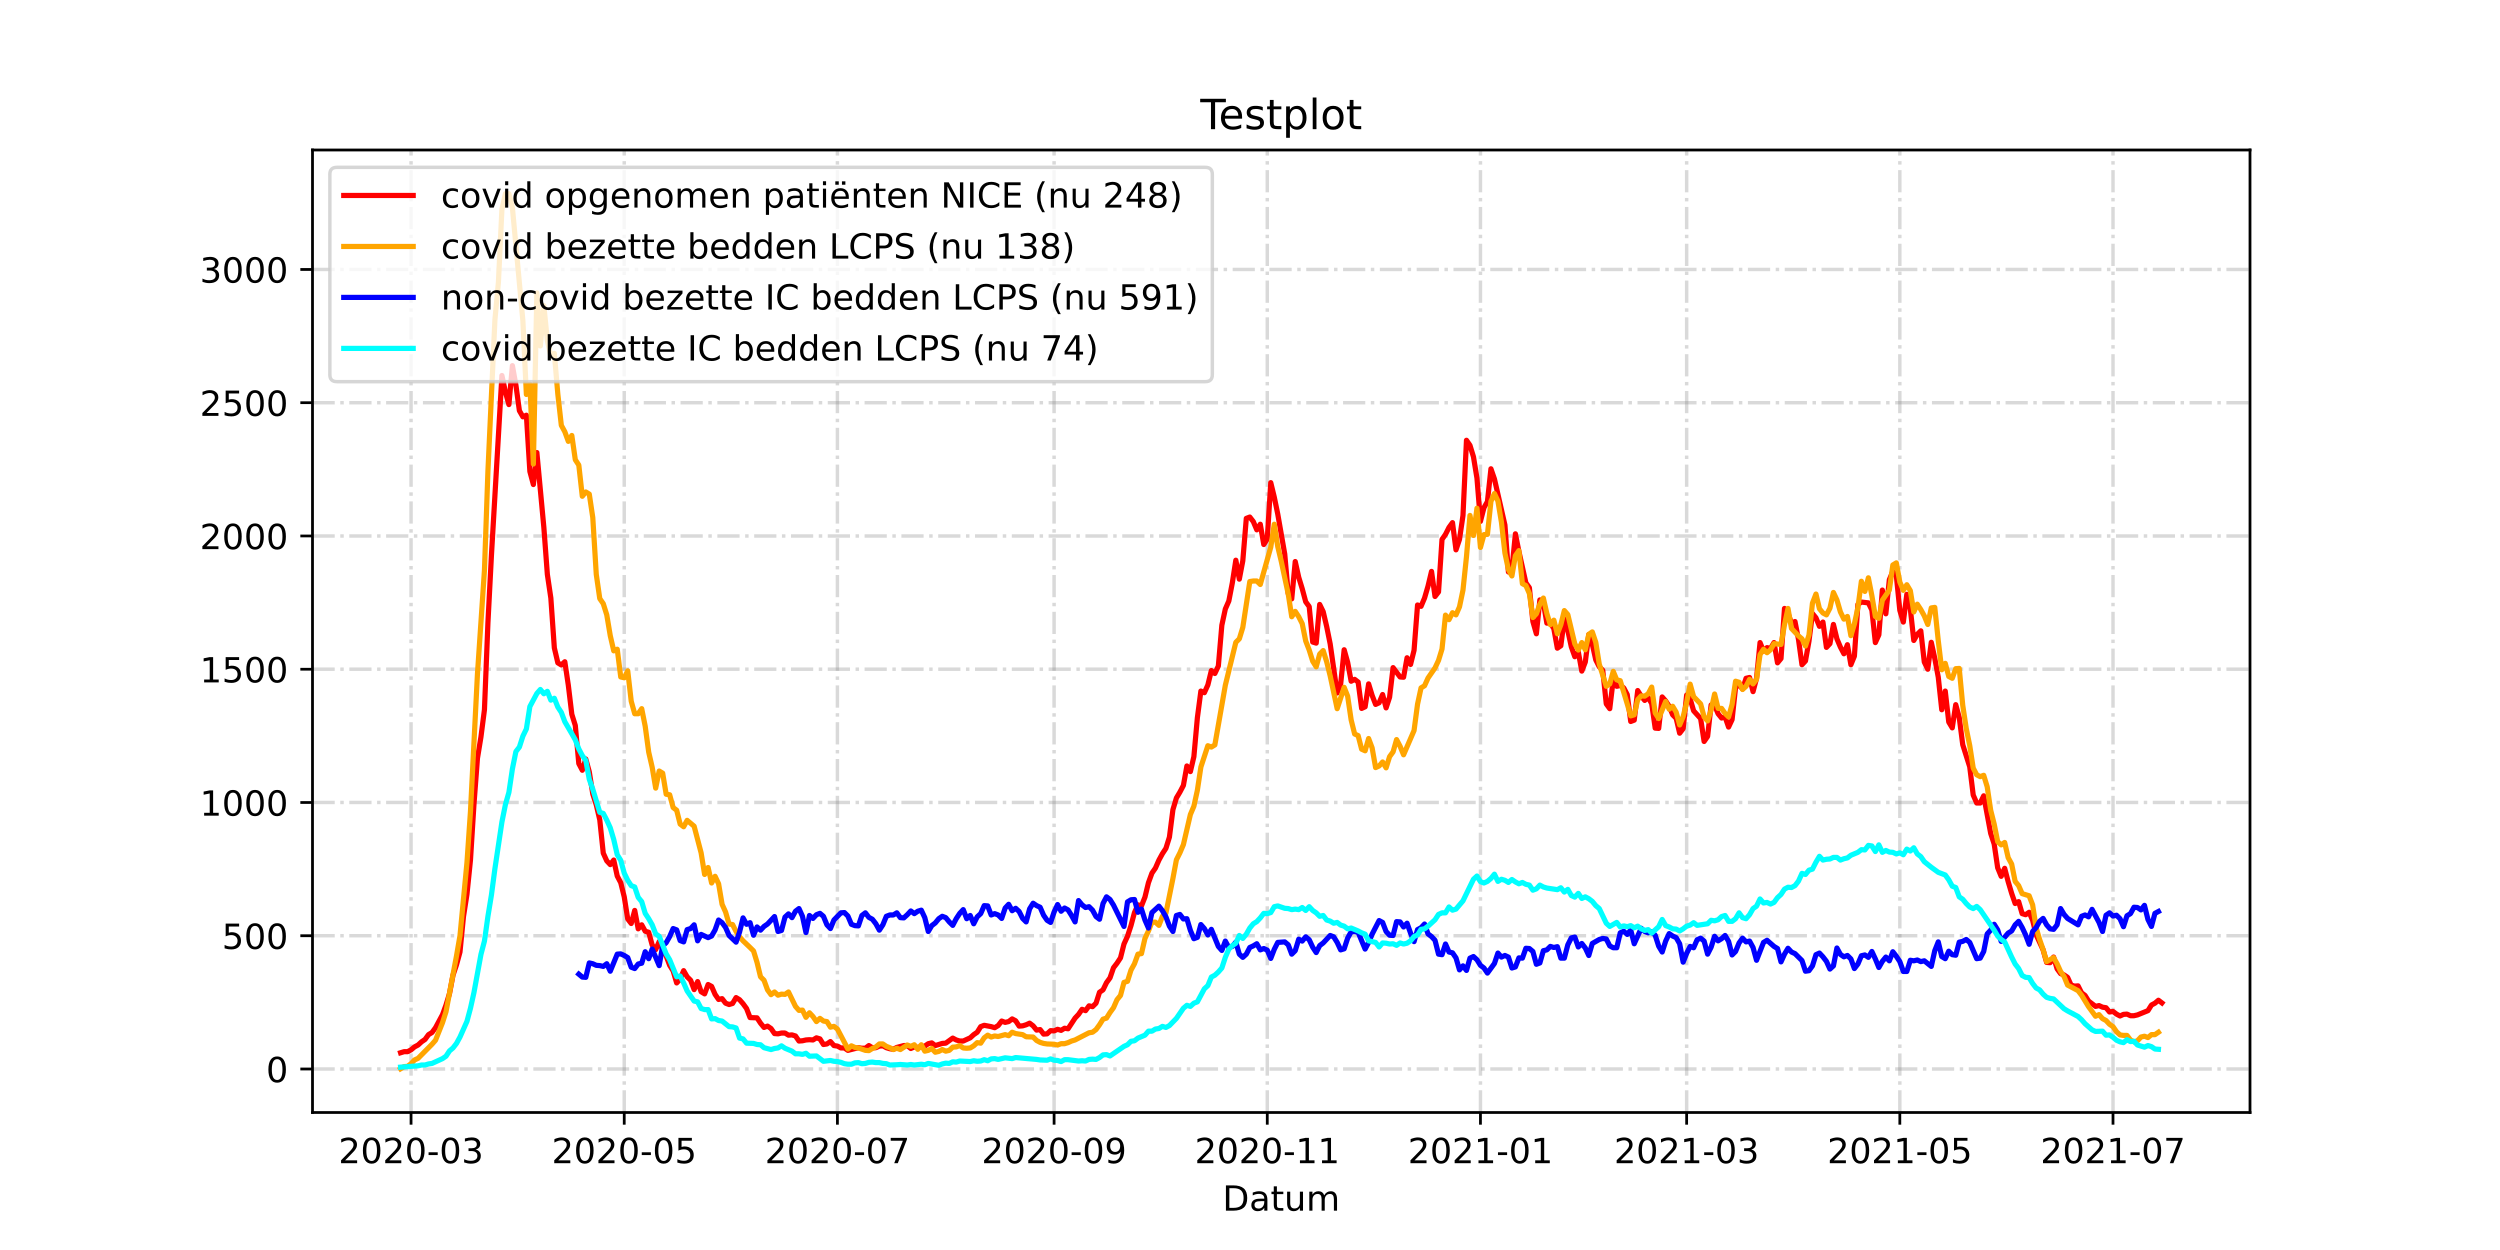 <?xml version="1.0" encoding="utf-8" standalone="no"?>
<!DOCTYPE svg PUBLIC "-//W3C//DTD SVG 1.1//EN"
  "http://www.w3.org/Graphics/SVG/1.1/DTD/svg11.dtd">
<!-- Created with matplotlib (https://matplotlib.org/) -->
<svg height="360pt" version="1.1" viewBox="0 0 720 360" width="720pt" xmlns="http://www.w3.org/2000/svg" xmlns:xlink="http://www.w3.org/1999/xlink">
 <defs>
  <style type="text/css">*{stroke-linecap:butt;stroke-linejoin:round;}</style>
 </defs>
 <g id="figure_1">
  <g id="patch_1">
   <path d="M 0 360 
L 720 360 
L 720 0 
L 0 0 
z
" style="fill:#ffffff;"/>
  </g>
  <g id="axes_1">
   <g id="patch_2">
    <path d="M 90 320.4 
L 648 320.4 
L 648 43.2 
L 90 43.2 
z
" style="fill:#ffffff;"/>
   </g>
   <g id="matplotlib.axis_1">
    <g id="xtick_1">
     <g id="line2d_1">
      <path clip-path="url(#p6b812916c6)" d="M 118.383 320.4 
L 118.383 43.2 
" style="fill:none;stroke:#808080;stroke-dasharray:6.4,1.6,1,1.6;stroke-dashoffset:0;stroke-opacity:0.3;"/>
     </g>
     <g id="line2d_2">
      <defs>
       <path d="M 0 0 
L 0 3.5 
" id="mcb58f9eccf" style="stroke:#000000;stroke-width:0.8;"/>
      </defs>
      <g>
       <use style="stroke:#000000;stroke-width:0.8;" x="118.383" xlink:href="#mcb58f9eccf" y="320.4"/>
      </g>
     </g>
     <g id="text_1">
      <!-- 2020-03 -->
      <g transform="translate(97.492 334.998)scale(0.1 -0.1)">
       <defs>
        <path d="M 19.188 8.297 
L 53.609 8.297 
L 53.609 0 
L 7.328 0 
L 7.328 8.297 
Q 12.938 14.109 22.625 23.891 
Q 32.328 33.688 34.812 36.531 
Q 39.547 41.844 41.422 45.531 
Q 43.312 49.219 43.312 52.781 
Q 43.312 58.594 39.234 62.25 
Q 35.156 65.922 28.609 65.922 
Q 23.969 65.922 18.812 64.312 
Q 13.672 62.703 7.812 59.422 
L 7.812 69.391 
Q 13.766 71.781 18.938 73 
Q 24.125 74.219 28.422 74.219 
Q 39.75 74.219 46.484 68.547 
Q 53.219 62.891 53.219 53.422 
Q 53.219 48.922 51.531 44.891 
Q 49.859 40.875 45.406 35.406 
Q 44.188 33.984 37.641 27.219 
Q 31.109 20.453 19.188 8.297 
z
" id="DejaVuSans-50"/>
        <path d="M 31.781 66.406 
Q 24.172 66.406 20.328 58.906 
Q 16.5 51.422 16.5 36.375 
Q 16.5 21.391 20.328 13.891 
Q 24.172 6.391 31.781 6.391 
Q 39.453 6.391 43.281 13.891 
Q 47.125 21.391 47.125 36.375 
Q 47.125 51.422 43.281 58.906 
Q 39.453 66.406 31.781 66.406 
z
M 31.781 74.219 
Q 44.047 74.219 50.516 64.516 
Q 56.984 54.828 56.984 36.375 
Q 56.984 17.969 50.516 8.266 
Q 44.047 -1.422 31.781 -1.422 
Q 19.531 -1.422 13.062 8.266 
Q 6.594 17.969 6.594 36.375 
Q 6.594 54.828 13.062 64.516 
Q 19.531 74.219 31.781 74.219 
z
" id="DejaVuSans-48"/>
        <path d="M 4.891 31.391 
L 31.203 31.391 
L 31.203 23.391 
L 4.891 23.391 
z
" id="DejaVuSans-45"/>
        <path d="M 40.578 39.312 
Q 47.656 37.797 51.625 33 
Q 55.609 28.219 55.609 21.188 
Q 55.609 10.406 48.188 4.484 
Q 40.766 -1.422 27.094 -1.422 
Q 22.516 -1.422 17.656 -0.516 
Q 12.797 0.391 7.625 2.203 
L 7.625 11.719 
Q 11.719 9.328 16.594 8.109 
Q 21.484 6.891 26.812 6.891 
Q 36.078 6.891 40.938 10.547 
Q 45.797 14.203 45.797 21.188 
Q 45.797 27.641 41.281 31.266 
Q 36.766 34.906 28.719 34.906 
L 20.219 34.906 
L 20.219 43.016 
L 29.109 43.016 
Q 36.375 43.016 40.234 45.922 
Q 44.094 48.828 44.094 54.297 
Q 44.094 59.906 40.109 62.906 
Q 36.141 65.922 28.719 65.922 
Q 24.656 65.922 20.016 65.031 
Q 15.375 64.156 9.812 62.312 
L 9.812 71.094 
Q 15.438 72.656 20.344 73.438 
Q 25.25 74.219 29.594 74.219 
Q 40.828 74.219 47.359 69.109 
Q 53.906 64.016 53.906 55.328 
Q 53.906 49.266 50.438 45.094 
Q 46.969 40.922 40.578 39.312 
z
" id="DejaVuSans-51"/>
       </defs>
       <use xlink:href="#DejaVuSans-50"/>
       <use x="63.623" xlink:href="#DejaVuSans-48"/>
       <use x="127.246" xlink:href="#DejaVuSans-50"/>
       <use x="190.869" xlink:href="#DejaVuSans-48"/>
       <use x="254.492" xlink:href="#DejaVuSans-45"/>
       <use x="290.576" xlink:href="#DejaVuSans-48"/>
       <use x="354.199" xlink:href="#DejaVuSans-51"/>
      </g>
     </g>
    </g>
    <g id="xtick_2">
     <g id="line2d_3">
      <path clip-path="url(#p6b812916c6)" d="M 179.779 320.4 
L 179.779 43.2 
" style="fill:none;stroke:#808080;stroke-dasharray:6.4,1.6,1,1.6;stroke-dashoffset:0;stroke-opacity:0.3;"/>
     </g>
     <g id="line2d_4">
      <g>
       <use style="stroke:#000000;stroke-width:0.8;" x="179.779" xlink:href="#mcb58f9eccf" y="320.4"/>
      </g>
     </g>
     <g id="text_2">
      <!-- 2020-05 -->
      <g transform="translate(158.888 334.998)scale(0.1 -0.1)">
       <defs>
        <path d="M 10.797 72.906 
L 49.516 72.906 
L 49.516 64.594 
L 19.828 64.594 
L 19.828 46.734 
Q 21.969 47.469 24.109 47.828 
Q 26.266 48.188 28.422 48.188 
Q 40.625 48.188 47.75 41.5 
Q 54.891 34.812 54.891 23.391 
Q 54.891 11.625 47.562 5.094 
Q 40.234 -1.422 26.906 -1.422 
Q 22.312 -1.422 17.547 -0.641 
Q 12.797 0.141 7.719 1.703 
L 7.719 11.625 
Q 12.109 9.234 16.797 8.062 
Q 21.484 6.891 26.703 6.891 
Q 35.156 6.891 40.078 11.328 
Q 45.016 15.766 45.016 23.391 
Q 45.016 31 40.078 35.438 
Q 35.156 39.891 26.703 39.891 
Q 22.75 39.891 18.812 39.016 
Q 14.891 38.141 10.797 36.281 
z
" id="DejaVuSans-53"/>
       </defs>
       <use xlink:href="#DejaVuSans-50"/>
       <use x="63.623" xlink:href="#DejaVuSans-48"/>
       <use x="127.246" xlink:href="#DejaVuSans-50"/>
       <use x="190.869" xlink:href="#DejaVuSans-48"/>
       <use x="254.492" xlink:href="#DejaVuSans-45"/>
       <use x="290.576" xlink:href="#DejaVuSans-48"/>
       <use x="354.199" xlink:href="#DejaVuSans-53"/>
      </g>
     </g>
    </g>
    <g id="xtick_3">
     <g id="line2d_5">
      <path clip-path="url(#p6b812916c6)" d="M 241.175 320.4 
L 241.175 43.2 
" style="fill:none;stroke:#808080;stroke-dasharray:6.4,1.6,1,1.6;stroke-dashoffset:0;stroke-opacity:0.3;"/>
     </g>
     <g id="line2d_6">
      <g>
       <use style="stroke:#000000;stroke-width:0.8;" x="241.175" xlink:href="#mcb58f9eccf" y="320.4"/>
      </g>
     </g>
     <g id="text_3">
      <!-- 2020-07 -->
      <g transform="translate(220.284 334.998)scale(0.1 -0.1)">
       <defs>
        <path d="M 8.203 72.906 
L 55.078 72.906 
L 55.078 68.703 
L 28.609 0 
L 18.312 0 
L 43.219 64.594 
L 8.203 64.594 
z
" id="DejaVuSans-55"/>
       </defs>
       <use xlink:href="#DejaVuSans-50"/>
       <use x="63.623" xlink:href="#DejaVuSans-48"/>
       <use x="127.246" xlink:href="#DejaVuSans-50"/>
       <use x="190.869" xlink:href="#DejaVuSans-48"/>
       <use x="254.492" xlink:href="#DejaVuSans-45"/>
       <use x="290.576" xlink:href="#DejaVuSans-48"/>
       <use x="354.199" xlink:href="#DejaVuSans-55"/>
      </g>
     </g>
    </g>
    <g id="xtick_4">
     <g id="line2d_7">
      <path clip-path="url(#p6b812916c6)" d="M 303.578 320.4 
L 303.578 43.2 
" style="fill:none;stroke:#808080;stroke-dasharray:6.4,1.6,1,1.6;stroke-dashoffset:0;stroke-opacity:0.3;"/>
     </g>
     <g id="line2d_8">
      <g>
       <use style="stroke:#000000;stroke-width:0.8;" x="303.578" xlink:href="#mcb58f9eccf" y="320.4"/>
      </g>
     </g>
     <g id="text_4">
      <!-- 2020-09 -->
      <g transform="translate(282.687 334.998)scale(0.1 -0.1)">
       <defs>
        <path d="M 10.984 1.516 
L 10.984 10.5 
Q 14.703 8.734 18.5 7.812 
Q 22.312 6.891 25.984 6.891 
Q 35.75 6.891 40.891 13.453 
Q 46.047 20.016 46.781 33.406 
Q 43.953 29.203 39.594 26.953 
Q 35.25 24.703 29.984 24.703 
Q 19.047 24.703 12.672 31.312 
Q 6.297 37.938 6.297 49.422 
Q 6.297 60.641 12.938 67.422 
Q 19.578 74.219 30.609 74.219 
Q 43.266 74.219 49.922 64.516 
Q 56.594 54.828 56.594 36.375 
Q 56.594 19.141 48.406 8.859 
Q 40.234 -1.422 26.422 -1.422 
Q 22.703 -1.422 18.891 -0.688 
Q 15.094 0.047 10.984 1.516 
z
M 30.609 32.422 
Q 37.25 32.422 41.125 36.953 
Q 45.016 41.5 45.016 49.422 
Q 45.016 57.281 41.125 61.844 
Q 37.25 66.406 30.609 66.406 
Q 23.969 66.406 20.094 61.844 
Q 16.219 57.281 16.219 49.422 
Q 16.219 41.5 20.094 36.953 
Q 23.969 32.422 30.609 32.422 
z
" id="DejaVuSans-57"/>
       </defs>
       <use xlink:href="#DejaVuSans-50"/>
       <use x="63.623" xlink:href="#DejaVuSans-48"/>
       <use x="127.246" xlink:href="#DejaVuSans-50"/>
       <use x="190.869" xlink:href="#DejaVuSans-48"/>
       <use x="254.492" xlink:href="#DejaVuSans-45"/>
       <use x="290.576" xlink:href="#DejaVuSans-48"/>
       <use x="354.199" xlink:href="#DejaVuSans-57"/>
      </g>
     </g>
    </g>
    <g id="xtick_5">
     <g id="line2d_9">
      <path clip-path="url(#p6b812916c6)" d="M 364.974 320.4 
L 364.974 43.2 
" style="fill:none;stroke:#808080;stroke-dasharray:6.4,1.6,1,1.6;stroke-dashoffset:0;stroke-opacity:0.3;"/>
     </g>
     <g id="line2d_10">
      <g>
       <use style="stroke:#000000;stroke-width:0.8;" x="364.974" xlink:href="#mcb58f9eccf" y="320.4"/>
      </g>
     </g>
     <g id="text_5">
      <!-- 2020-11 -->
      <g transform="translate(344.083 334.998)scale(0.1 -0.1)">
       <defs>
        <path d="M 12.406 8.297 
L 28.516 8.297 
L 28.516 63.922 
L 10.984 60.406 
L 10.984 69.391 
L 28.422 72.906 
L 38.281 72.906 
L 38.281 8.297 
L 54.391 8.297 
L 54.391 0 
L 12.406 0 
z
" id="DejaVuSans-49"/>
       </defs>
       <use xlink:href="#DejaVuSans-50"/>
       <use x="63.623" xlink:href="#DejaVuSans-48"/>
       <use x="127.246" xlink:href="#DejaVuSans-50"/>
       <use x="190.869" xlink:href="#DejaVuSans-48"/>
       <use x="254.492" xlink:href="#DejaVuSans-45"/>
       <use x="290.576" xlink:href="#DejaVuSans-49"/>
       <use x="354.199" xlink:href="#DejaVuSans-49"/>
      </g>
     </g>
    </g>
    <g id="xtick_6">
     <g id="line2d_11">
      <path clip-path="url(#p6b812916c6)" d="M 426.37 320.4 
L 426.37 43.2 
" style="fill:none;stroke:#808080;stroke-dasharray:6.4,1.6,1,1.6;stroke-dashoffset:0;stroke-opacity:0.3;"/>
     </g>
     <g id="line2d_12">
      <g>
       <use style="stroke:#000000;stroke-width:0.8;" x="426.37" xlink:href="#mcb58f9eccf" y="320.4"/>
      </g>
     </g>
     <g id="text_6">
      <!-- 2021-01 -->
      <g transform="translate(405.479 334.998)scale(0.1 -0.1)">
       <use xlink:href="#DejaVuSans-50"/>
       <use x="63.623" xlink:href="#DejaVuSans-48"/>
       <use x="127.246" xlink:href="#DejaVuSans-50"/>
       <use x="190.869" xlink:href="#DejaVuSans-49"/>
       <use x="254.492" xlink:href="#DejaVuSans-45"/>
       <use x="290.576" xlink:href="#DejaVuSans-48"/>
       <use x="354.199" xlink:href="#DejaVuSans-49"/>
      </g>
     </g>
    </g>
    <g id="xtick_7">
     <g id="line2d_13">
      <path clip-path="url(#p6b812916c6)" d="M 485.753 320.4 
L 485.753 43.2 
" style="fill:none;stroke:#808080;stroke-dasharray:6.4,1.6,1,1.6;stroke-dashoffset:0;stroke-opacity:0.3;"/>
     </g>
     <g id="line2d_14">
      <g>
       <use style="stroke:#000000;stroke-width:0.8;" x="485.753" xlink:href="#mcb58f9eccf" y="320.4"/>
      </g>
     </g>
     <g id="text_7">
      <!-- 2021-03 -->
      <g transform="translate(464.862 334.998)scale(0.1 -0.1)">
       <use xlink:href="#DejaVuSans-50"/>
       <use x="63.623" xlink:href="#DejaVuSans-48"/>
       <use x="127.246" xlink:href="#DejaVuSans-50"/>
       <use x="190.869" xlink:href="#DejaVuSans-49"/>
       <use x="254.492" xlink:href="#DejaVuSans-45"/>
       <use x="290.576" xlink:href="#DejaVuSans-48"/>
       <use x="354.199" xlink:href="#DejaVuSans-51"/>
      </g>
     </g>
    </g>
    <g id="xtick_8">
     <g id="line2d_15">
      <path clip-path="url(#p6b812916c6)" d="M 547.149 320.4 
L 547.149 43.2 
" style="fill:none;stroke:#808080;stroke-dasharray:6.4,1.6,1,1.6;stroke-dashoffset:0;stroke-opacity:0.3;"/>
     </g>
     <g id="line2d_16">
      <g>
       <use style="stroke:#000000;stroke-width:0.8;" x="547.149" xlink:href="#mcb58f9eccf" y="320.4"/>
      </g>
     </g>
     <g id="text_8">
      <!-- 2021-05 -->
      <g transform="translate(526.258 334.998)scale(0.1 -0.1)">
       <use xlink:href="#DejaVuSans-50"/>
       <use x="63.623" xlink:href="#DejaVuSans-48"/>
       <use x="127.246" xlink:href="#DejaVuSans-50"/>
       <use x="190.869" xlink:href="#DejaVuSans-49"/>
       <use x="254.492" xlink:href="#DejaVuSans-45"/>
       <use x="290.576" xlink:href="#DejaVuSans-48"/>
       <use x="354.199" xlink:href="#DejaVuSans-53"/>
      </g>
     </g>
    </g>
    <g id="xtick_9">
     <g id="line2d_17">
      <path clip-path="url(#p6b812916c6)" d="M 608.545 320.4 
L 608.545 43.2 
" style="fill:none;stroke:#808080;stroke-dasharray:6.4,1.6,1,1.6;stroke-dashoffset:0;stroke-opacity:0.3;"/>
     </g>
     <g id="line2d_18">
      <g>
       <use style="stroke:#000000;stroke-width:0.8;" x="608.545" xlink:href="#mcb58f9eccf" y="320.4"/>
      </g>
     </g>
     <g id="text_9">
      <!-- 2021-07 -->
      <g transform="translate(587.654 334.998)scale(0.1 -0.1)">
       <use xlink:href="#DejaVuSans-50"/>
       <use x="63.623" xlink:href="#DejaVuSans-48"/>
       <use x="127.246" xlink:href="#DejaVuSans-50"/>
       <use x="190.869" xlink:href="#DejaVuSans-49"/>
       <use x="254.492" xlink:href="#DejaVuSans-45"/>
       <use x="290.576" xlink:href="#DejaVuSans-48"/>
       <use x="354.199" xlink:href="#DejaVuSans-55"/>
      </g>
     </g>
    </g>
    <g id="text_10">
     <!-- Datum -->
     <g transform="translate(352.087 348.677)scale(0.1 -0.1)">
      <defs>
       <path d="M 19.672 64.797 
L 19.672 8.109 
L 31.594 8.109 
Q 46.688 8.109 53.688 14.938 
Q 60.688 21.781 60.688 36.531 
Q 60.688 51.172 53.688 57.984 
Q 46.688 64.797 31.594 64.797 
z
M 9.812 72.906 
L 30.078 72.906 
Q 51.266 72.906 61.172 64.094 
Q 71.094 55.281 71.094 36.531 
Q 71.094 17.672 61.125 8.828 
Q 51.172 0 30.078 0 
L 9.812 0 
z
" id="DejaVuSans-68"/>
       <path d="M 34.281 27.484 
Q 23.391 27.484 19.188 25 
Q 14.984 22.516 14.984 16.5 
Q 14.984 11.719 18.141 8.906 
Q 21.297 6.109 26.703 6.109 
Q 34.188 6.109 38.703 11.406 
Q 43.219 16.703 43.219 25.484 
L 43.219 27.484 
z
M 52.203 31.203 
L 52.203 0 
L 43.219 0 
L 43.219 8.297 
Q 40.141 3.328 35.547 0.953 
Q 30.953 -1.422 24.312 -1.422 
Q 15.922 -1.422 10.953 3.297 
Q 6 8.016 6 15.922 
Q 6 25.141 12.172 29.828 
Q 18.359 34.516 30.609 34.516 
L 43.219 34.516 
L 43.219 35.406 
Q 43.219 41.609 39.141 45 
Q 35.062 48.391 27.688 48.391 
Q 23 48.391 18.547 47.266 
Q 14.109 46.141 10.016 43.891 
L 10.016 52.203 
Q 14.938 54.109 19.578 55.047 
Q 24.219 56 28.609 56 
Q 40.484 56 46.344 49.844 
Q 52.203 43.703 52.203 31.203 
z
" id="DejaVuSans-97"/>
       <path d="M 18.312 70.219 
L 18.312 54.688 
L 36.812 54.688 
L 36.812 47.703 
L 18.312 47.703 
L 18.312 18.016 
Q 18.312 11.328 20.141 9.422 
Q 21.969 7.516 27.594 7.516 
L 36.812 7.516 
L 36.812 0 
L 27.594 0 
Q 17.188 0 13.234 3.875 
Q 9.281 7.766 9.281 18.016 
L 9.281 47.703 
L 2.688 47.703 
L 2.688 54.688 
L 9.281 54.688 
L 9.281 70.219 
z
" id="DejaVuSans-116"/>
       <path d="M 8.5 21.578 
L 8.5 54.688 
L 17.484 54.688 
L 17.484 21.922 
Q 17.484 14.156 20.5 10.266 
Q 23.531 6.391 29.594 6.391 
Q 36.859 6.391 41.078 11.031 
Q 45.312 15.672 45.312 23.688 
L 45.312 54.688 
L 54.297 54.688 
L 54.297 0 
L 45.312 0 
L 45.312 8.406 
Q 42.047 3.422 37.719 1 
Q 33.406 -1.422 27.688 -1.422 
Q 18.266 -1.422 13.375 4.438 
Q 8.5 10.297 8.5 21.578 
z
M 31.109 56 
z
" id="DejaVuSans-117"/>
       <path d="M 52 44.188 
Q 55.375 50.25 60.062 53.125 
Q 64.75 56 71.094 56 
Q 79.641 56 84.281 50.016 
Q 88.922 44.047 88.922 33.016 
L 88.922 0 
L 79.891 0 
L 79.891 32.719 
Q 79.891 40.578 77.094 44.375 
Q 74.312 48.188 68.609 48.188 
Q 61.625 48.188 57.562 43.547 
Q 53.516 38.922 53.516 30.906 
L 53.516 0 
L 44.484 0 
L 44.484 32.719 
Q 44.484 40.625 41.703 44.406 
Q 38.922 48.188 33.109 48.188 
Q 26.219 48.188 22.156 43.531 
Q 18.109 38.875 18.109 30.906 
L 18.109 0 
L 9.078 0 
L 9.078 54.688 
L 18.109 54.688 
L 18.109 46.188 
Q 21.188 51.219 25.484 53.609 
Q 29.781 56 35.688 56 
Q 41.656 56 45.828 52.969 
Q 50 49.953 52 44.188 
z
" id="DejaVuSans-109"/>
      </defs>
      <use xlink:href="#DejaVuSans-68"/>
      <use x="77.002" xlink:href="#DejaVuSans-97"/>
      <use x="138.281" xlink:href="#DejaVuSans-116"/>
      <use x="177.49" xlink:href="#DejaVuSans-117"/>
      <use x="240.869" xlink:href="#DejaVuSans-109"/>
     </g>
    </g>
   </g>
   <g id="matplotlib.axis_2">
    <g id="ytick_1">
     <g id="line2d_19">
      <path clip-path="url(#p6b812916c6)" d="M 90 307.877 
L 648 307.877 
" style="fill:none;stroke:#808080;stroke-dasharray:6.4,1.6,1,1.6;stroke-dashoffset:0;stroke-opacity:0.3;"/>
     </g>
     <g id="line2d_20">
      <defs>
       <path d="M 0 0 
L -3.5 0 
" id="mbfe824be8a" style="stroke:#000000;stroke-width:0.8;"/>
      </defs>
      <g>
       <use style="stroke:#000000;stroke-width:0.8;" x="90" xlink:href="#mbfe824be8a" y="307.877"/>
      </g>
     </g>
     <g id="text_11">
      <!-- 0 -->
      <g transform="translate(76.638 311.676)scale(0.1 -0.1)">
       <use xlink:href="#DejaVuSans-48"/>
      </g>
     </g>
    </g>
    <g id="ytick_2">
     <g id="line2d_21">
      <path clip-path="url(#p6b812916c6)" d="M 90 269.497 
L 648 269.497 
" style="fill:none;stroke:#808080;stroke-dasharray:6.4,1.6,1,1.6;stroke-dashoffset:0;stroke-opacity:0.3;"/>
     </g>
     <g id="line2d_22">
      <g>
       <use style="stroke:#000000;stroke-width:0.8;" x="90" xlink:href="#mbfe824be8a" y="269.497"/>
      </g>
     </g>
     <g id="text_12">
      <!-- 500 -->
      <g transform="translate(63.913 273.296)scale(0.1 -0.1)">
       <use xlink:href="#DejaVuSans-53"/>
       <use x="63.623" xlink:href="#DejaVuSans-48"/>
       <use x="127.246" xlink:href="#DejaVuSans-48"/>
      </g>
     </g>
    </g>
    <g id="ytick_3">
     <g id="line2d_23">
      <path clip-path="url(#p6b812916c6)" d="M 90 231.118 
L 648 231.118 
" style="fill:none;stroke:#808080;stroke-dasharray:6.4,1.6,1,1.6;stroke-dashoffset:0;stroke-opacity:0.3;"/>
     </g>
     <g id="line2d_24">
      <g>
       <use style="stroke:#000000;stroke-width:0.8;" x="90" xlink:href="#mbfe824be8a" y="231.118"/>
      </g>
     </g>
     <g id="text_13">
      <!-- 1000 -->
      <g transform="translate(57.55 234.917)scale(0.1 -0.1)">
       <use xlink:href="#DejaVuSans-49"/>
       <use x="63.623" xlink:href="#DejaVuSans-48"/>
       <use x="127.246" xlink:href="#DejaVuSans-48"/>
       <use x="190.869" xlink:href="#DejaVuSans-48"/>
      </g>
     </g>
    </g>
    <g id="ytick_4">
     <g id="line2d_25">
      <path clip-path="url(#p6b812916c6)" d="M 90 192.738 
L 648 192.738 
" style="fill:none;stroke:#808080;stroke-dasharray:6.4,1.6,1,1.6;stroke-dashoffset:0;stroke-opacity:0.3;"/>
     </g>
     <g id="line2d_26">
      <g>
       <use style="stroke:#000000;stroke-width:0.8;" x="90" xlink:href="#mbfe824be8a" y="192.738"/>
      </g>
     </g>
     <g id="text_14">
      <!-- 1500 -->
      <g transform="translate(57.55 196.537)scale(0.1 -0.1)">
       <use xlink:href="#DejaVuSans-49"/>
       <use x="63.623" xlink:href="#DejaVuSans-53"/>
       <use x="127.246" xlink:href="#DejaVuSans-48"/>
       <use x="190.869" xlink:href="#DejaVuSans-48"/>
      </g>
     </g>
    </g>
    <g id="ytick_5">
     <g id="line2d_27">
      <path clip-path="url(#p6b812916c6)" d="M 90 154.359 
L 648 154.359 
" style="fill:none;stroke:#808080;stroke-dasharray:6.4,1.6,1,1.6;stroke-dashoffset:0;stroke-opacity:0.3;"/>
     </g>
     <g id="line2d_28">
      <g>
       <use style="stroke:#000000;stroke-width:0.8;" x="90" xlink:href="#mbfe824be8a" y="154.359"/>
      </g>
     </g>
     <g id="text_15">
      <!-- 2000 -->
      <g transform="translate(57.55 158.158)scale(0.1 -0.1)">
       <use xlink:href="#DejaVuSans-50"/>
       <use x="63.623" xlink:href="#DejaVuSans-48"/>
       <use x="127.246" xlink:href="#DejaVuSans-48"/>
       <use x="190.869" xlink:href="#DejaVuSans-48"/>
      </g>
     </g>
    </g>
    <g id="ytick_6">
     <g id="line2d_29">
      <path clip-path="url(#p6b812916c6)" d="M 90 115.979 
L 648 115.979 
" style="fill:none;stroke:#808080;stroke-dasharray:6.4,1.6,1,1.6;stroke-dashoffset:0;stroke-opacity:0.3;"/>
     </g>
     <g id="line2d_30">
      <g>
       <use style="stroke:#000000;stroke-width:0.8;" x="90" xlink:href="#mbfe824be8a" y="115.979"/>
      </g>
     </g>
     <g id="text_16">
      <!-- 2500 -->
      <g transform="translate(57.55 119.778)scale(0.1 -0.1)">
       <use xlink:href="#DejaVuSans-50"/>
       <use x="63.623" xlink:href="#DejaVuSans-53"/>
       <use x="127.246" xlink:href="#DejaVuSans-48"/>
       <use x="190.869" xlink:href="#DejaVuSans-48"/>
      </g>
     </g>
    </g>
    <g id="ytick_7">
     <g id="line2d_31">
      <path clip-path="url(#p6b812916c6)" d="M 90 77.6 
L 648 77.6 
" style="fill:none;stroke:#808080;stroke-dasharray:6.4,1.6,1,1.6;stroke-dashoffset:0;stroke-opacity:0.3;"/>
     </g>
     <g id="line2d_32">
      <g>
       <use style="stroke:#000000;stroke-width:0.8;" x="90" xlink:href="#mbfe824be8a" y="77.6"/>
      </g>
     </g>
     <g id="text_17">
      <!-- 3000 -->
      <g transform="translate(57.55 81.399)scale(0.1 -0.1)">
       <use xlink:href="#DejaVuSans-51"/>
       <use x="63.623" xlink:href="#DejaVuSans-48"/>
       <use x="127.246" xlink:href="#DejaVuSans-48"/>
       <use x="190.869" xlink:href="#DejaVuSans-48"/>
      </g>
     </g>
    </g>
   </g>
   <g id="line2d_33">
    <path clip-path="url(#p6b812916c6)" d="M 115.364 303.194 
L 116.37 302.887 
L 117.377 302.887 
L 118.383 302.35 
L 119.39 301.506 
L 120.396 300.968 
L 121.403 300.047 
L 122.409 299.357 
L 123.416 297.975 
L 124.422 297.361 
L 125.429 295.979 
L 127.442 292.218 
L 128.448 289.455 
L 129.455 286.154 
L 130.461 280.858 
L 131.468 277.864 
L 132.474 274.18 
L 133.481 263.971 
L 134.487 257.523 
L 135.494 247.698 
L 136.5 231.655 
L 137.506 218.376 
L 138.513 212.235 
L 139.519 204.406 
L 140.526 179.305 
L 141.532 159.962 
L 144.552 108.15 
L 145.558 112.909 
L 146.565 116.516 
L 147.571 105.31 
L 148.578 110.913 
L 149.584 118.282 
L 150.591 120.047 
L 151.597 119.587 
L 152.604 135.783 
L 153.61 139.544 
L 154.617 130.333 
L 156.63 151.902 
L 157.636 165.412 
L 158.643 172.243 
L 159.649 186.597 
L 160.656 190.896 
L 161.662 191.51 
L 162.669 190.589 
L 163.675 197.344 
L 164.682 205.71 
L 165.688 208.934 
L 166.695 219.911 
L 167.701 221.83 
L 168.708 218.606 
L 169.714 222.29 
L 170.721 228.661 
L 171.727 231.809 
L 172.734 236.107 
L 173.74 245.702 
L 174.747 247.928 
L 175.753 249.003 
L 176.76 247.698 
L 177.766 252.303 
L 178.773 254.222 
L 179.779 258.29 
L 180.786 264.661 
L 181.792 265.966 
L 182.799 262.205 
L 183.805 267.501 
L 184.812 266.35 
L 185.818 268.192 
L 186.825 268.499 
L 187.831 272.184 
L 188.838 273.489 
L 189.844 271.186 
L 190.851 273.489 
L 191.857 275.331 
L 192.864 278.017 
L 193.87 279.629 
L 194.877 283.084 
L 195.883 282.009 
L 196.89 279.553 
L 197.896 281.318 
L 198.903 282.316 
L 199.909 285.003 
L 200.916 282.7 
L 201.922 285.617 
L 202.929 286.231 
L 203.935 283.544 
L 204.942 284.081 
L 205.948 286.384 
L 206.955 287.843 
L 207.961 287.612 
L 208.968 288.917 
L 209.974 289.301 
L 210.981 288.994 
L 211.987 287.305 
L 212.994 287.919 
L 214 289.071 
L 215.006 290.452 
L 216.013 293.062 
L 218.026 293.139 
L 219.032 294.674 
L 220.039 295.902 
L 221.045 295.519 
L 222.052 296.209 
L 223.058 297.668 
L 224.065 297.745 
L 225.071 297.514 
L 226.078 297.514 
L 227.084 298.128 
L 228.091 298.052 
L 229.097 298.359 
L 230.104 299.817 
L 231.11 299.74 
L 232.117 299.51 
L 233.123 299.433 
L 234.13 299.51 
L 235.136 298.896 
L 236.143 299.203 
L 237.149 300.815 
L 238.156 300.661 
L 239.162 299.971 
L 240.169 301.122 
L 241.175 301.275 
L 242.182 301.813 
L 243.188 301.813 
L 244.195 302.504 
L 247.214 301.736 
L 248.221 301.89 
L 249.227 301.89 
L 250.234 301.122 
L 251.24 301.736 
L 252.247 301.736 
L 253.253 301.275 
L 254.26 301.199 
L 255.266 301.736 
L 256.273 302.043 
L 257.279 302.197 
L 258.286 301.659 
L 260.299 301.122 
L 261.305 301.122 
L 262.312 301.966 
L 263.318 301.506 
L 264.325 301.659 
L 266.338 301.275 
L 267.344 300.585 
L 268.351 300.354 
L 269.357 301.122 
L 271.37 300.508 
L 272.377 300.431 
L 274.39 298.973 
L 275.396 299.51 
L 276.403 299.817 
L 277.409 299.817 
L 279.422 298.896 
L 280.429 297.975 
L 281.435 297.284 
L 282.442 295.672 
L 283.448 295.288 
L 285.461 295.672 
L 286.468 295.979 
L 287.474 295.365 
L 288.481 294.06 
L 289.487 294.444 
L 290.494 294.214 
L 291.5 293.446 
L 292.506 293.983 
L 293.513 295.519 
L 294.519 295.442 
L 295.526 295.135 
L 296.532 294.674 
L 297.539 295.442 
L 298.545 296.67 
L 299.552 296.516 
L 300.558 297.821 
L 301.565 297.745 
L 302.571 296.823 
L 303.578 296.9 
L 304.584 296.44 
L 305.591 296.747 
L 306.597 296.133 
L 307.604 296.286 
L 309.617 293.216 
L 310.623 292.141 
L 311.63 290.683 
L 312.636 291.067 
L 313.643 289.685 
L 314.649 289.915 
L 315.656 288.917 
L 316.662 285.77 
L 317.669 285.079 
L 318.675 283.007 
L 319.682 281.625 
L 320.688 278.708 
L 321.695 277.403 
L 322.701 275.868 
L 323.708 271.877 
L 324.714 269.651 
L 325.721 266.58 
L 326.727 262.819 
L 327.734 260.593 
L 328.74 260.9 
L 329.747 258.367 
L 330.753 254.222 
L 331.76 251.459 
L 332.766 250 
L 333.773 247.698 
L 334.779 245.855 
L 335.786 244.32 
L 336.792 241.096 
L 337.799 233.19 
L 338.805 229.813 
L 339.812 228.124 
L 340.818 226.205 
L 341.825 220.602 
L 342.831 222.214 
L 343.838 217.915 
L 344.844 206.708 
L 345.851 199.032 
L 346.857 199.493 
L 347.864 197.267 
L 348.87 193.122 
L 349.877 193.966 
L 350.883 191.817 
L 351.89 180.073 
L 352.896 175.391 
L 353.903 173.088 
L 354.909 167.868 
L 355.916 161.344 
L 356.922 166.794 
L 357.929 161.497 
L 358.935 149.293 
L 359.942 148.909 
L 360.948 150.214 
L 361.955 152.593 
L 362.961 150.981 
L 363.968 156.815 
L 364.974 155.203 
L 365.981 139.007 
L 366.987 143.152 
L 367.994 148.064 
L 370.006 159.578 
L 371.013 171.015 
L 372.019 172.474 
L 373.026 161.728 
L 374.032 166.256 
L 375.039 169.557 
L 376.045 173.318 
L 377.052 174.7 
L 378.058 184.909 
L 379.065 185.216 
L 380.071 174.086 
L 381.078 176.158 
L 382.084 180.457 
L 383.091 185.446 
L 385.104 199.57 
L 386.11 197.037 
L 387.117 187.135 
L 388.123 190.742 
L 389.13 196.192 
L 390.136 195.655 
L 391.143 196.423 
L 392.149 204.022 
L 393.156 203.561 
L 394.162 196.96 
L 395.169 200.261 
L 396.175 202.87 
L 397.182 202.41 
L 398.188 200.03 
L 399.195 203.868 
L 400.201 200.798 
L 401.208 192.278 
L 403.221 194.964 
L 404.227 195.041 
L 405.234 189.438 
L 406.24 191.357 
L 407.247 187.288 
L 408.253 174.239 
L 409.26 174.623 
L 410.266 172.243 
L 411.273 168.789 
L 412.279 164.568 
L 413.286 171.783 
L 414.292 170.478 
L 415.299 155.357 
L 416.305 153.898 
L 417.312 151.902 
L 418.318 150.521 
L 419.325 158.35 
L 420.331 155.357 
L 421.338 148.448 
L 422.344 126.802 
L 423.351 128.261 
L 424.357 131.561 
L 425.364 137.702 
L 426.37 150.137 
L 427.377 146.222 
L 428.383 144.457 
L 429.39 135.015 
L 430.396 137.932 
L 433.416 151.212 
L 434.422 164.721 
L 435.429 164.03 
L 436.435 153.745 
L 437.442 158.811 
L 439.455 167.868 
L 440.461 169.25 
L 441.468 178.998 
L 442.474 182.529 
L 443.481 172.781 
L 444.487 173.548 
L 445.494 179.459 
L 446.5 179.382 
L 447.506 181.071 
L 448.513 186.674 
L 449.519 185.983 
L 450.526 178.231 
L 451.532 181.608 
L 452.539 186.29 
L 453.545 189.13 
L 454.552 187.749 
L 455.558 193.275 
L 456.565 190.666 
L 457.571 182.759 
L 458.578 185.523 
L 459.584 190.052 
L 460.591 192.047 
L 461.597 193.045 
L 462.604 202.717 
L 463.61 204.099 
L 464.617 195.655 
L 465.623 197.651 
L 466.63 197.42 
L 467.636 198.111 
L 468.643 200.03 
L 469.649 207.783 
L 470.656 207.399 
L 471.662 198.879 
L 472.669 200.491 
L 473.675 201.719 
L 474.682 200.875 
L 475.688 202.64 
L 476.695 209.702 
L 477.701 209.779 
L 478.708 200.721 
L 479.714 201.872 
L 480.721 203.408 
L 481.727 205.864 
L 482.734 206.862 
L 483.74 211.16 
L 484.747 209.855 
L 485.753 200.184 
L 486.76 201.258 
L 487.766 204.713 
L 489.779 206.939 
L 490.786 213.54 
L 491.792 212.081 
L 492.799 203.024 
L 493.805 203.177 
L 494.812 205.557 
L 495.818 206.785 
L 496.825 206.478 
L 497.831 209.395 
L 498.838 207.246 
L 499.844 197.958 
L 500.851 197.267 
L 501.857 198.418 
L 502.864 195.348 
L 503.87 195.118 
L 504.877 199.186 
L 505.883 195.348 
L 506.89 185.062 
L 507.896 187.519 
L 508.903 186.521 
L 509.909 186.751 
L 510.916 185.062 
L 511.922 190.896 
L 512.929 189.668 
L 513.935 175.237 
L 514.942 176.619 
L 515.948 179.536 
L 516.955 178.998 
L 517.961 184.141 
L 518.968 191.433 
L 519.974 190.359 
L 520.981 184.678 
L 521.987 176.696 
L 522.994 177.924 
L 524 180.38 
L 525.006 179.152 
L 526.013 186.444 
L 527.019 185.369 
L 528.026 179.843 
L 529.032 183.988 
L 530.039 186.367 
L 531.045 188.286 
L 532.052 185.676 
L 533.058 191.433 
L 534.065 188.977 
L 535.071 174.086 
L 536.078 173.395 
L 538.091 173.625 
L 539.097 175.698 
L 540.104 185.062 
L 541.11 182.836 
L 542.117 169.941 
L 543.123 176.772 
L 544.13 166.947 
L 545.136 164.568 
L 546.143 165.796 
L 547.149 175.774 
L 548.156 179.152 
L 549.162 171.169 
L 550.169 175.314 
L 551.175 184.448 
L 552.182 182.683 
L 553.188 181.685 
L 554.195 190.666 
L 555.201 192.738 
L 556.208 184.986 
L 557.214 189.591 
L 558.221 195.041 
L 559.227 204.406 
L 560.234 199.032 
L 561.24 207.936 
L 562.247 209.625 
L 563.253 202.947 
L 564.26 206.632 
L 565.266 214.461 
L 567.279 220.832 
L 568.286 228.968 
L 569.292 231.271 
L 570.299 231.271 
L 571.305 229.199 
L 573.318 240.022 
L 574.325 243.092 
L 575.331 249.924 
L 576.338 252.38 
L 577.344 250.077 
L 578.351 253.915 
L 579.357 257.293 
L 580.364 260.209 
L 581.37 259.672 
L 582.377 263.126 
L 583.383 263.433 
L 584.39 262.742 
L 585.396 265.045 
L 586.403 269.19 
L 588.416 273.565 
L 589.422 277.173 
L 590.429 277.25 
L 591.435 275.638 
L 592.442 279.015 
L 593.448 280.397 
L 594.455 280.781 
L 595.461 281.472 
L 596.468 283.698 
L 597.474 284.005 
L 598.481 283.928 
L 599.487 285.924 
L 600.494 286.691 
L 601.5 288.303 
L 603.513 289.838 
L 604.519 289.608 
L 605.526 290.069 
L 606.532 290.222 
L 607.539 291.45 
L 608.545 291.297 
L 609.552 292.064 
L 610.558 292.602 
L 611.565 292.141 
L 612.571 292.064 
L 613.578 292.525 
L 614.584 292.525 
L 615.591 292.295 
L 618.61 291.067 
L 619.617 289.455 
L 620.623 288.917 
L 621.63 288.073 
L 622.636 288.841 
L 622.636 288.841 
" style="fill:none;stroke:#ff0000;stroke-linecap:square;stroke-width:1.5;"/>
   </g>
   <g id="line2d_34">
    <path clip-path="url(#p6b812916c6)" d="M 115.364 307.8 
L 116.37 307.186 
L 117.377 307.109 
L 118.383 306.342 
L 119.39 305.267 
L 120.396 304.806 
L 124.422 300.738 
L 125.429 299.587 
L 127.442 294.521 
L 128.448 291.374 
L 131.468 275.331 
L 132.474 269.497 
L 134.487 248.388 
L 135.494 233.728 
L 137.506 194.12 
L 139.519 164.261 
L 140.526 135.629 
L 142.539 92.107 
L 143.545 81.284 
L 144.552 60.252 
L 145.558 55.8 
L 146.565 55.8 
L 147.571 59.791 
L 150.591 92.414 
L 151.597 113.6 
L 152.604 110.606 
L 153.61 133.634 
L 154.617 84.354 
L 155.623 99.629 
L 156.63 88.039 
L 157.636 98.094 
L 158.643 102.546 
L 159.649 101.779 
L 160.656 113.523 
L 161.662 122.504 
L 162.669 124.346 
L 163.675 127.109 
L 164.682 125.42 
L 165.688 132.406 
L 166.695 133.941 
L 167.701 142.922 
L 168.708 141.693 
L 169.714 142.307 
L 170.721 149.062 
L 171.727 165.412 
L 172.734 172.397 
L 173.74 173.855 
L 174.747 177.079 
L 175.753 183.067 
L 176.76 187.442 
L 177.766 186.981 
L 178.773 194.964 
L 179.779 195.194 
L 180.786 193.199 
L 181.792 201.949 
L 182.799 205.557 
L 183.805 205.557 
L 184.812 204.099 
L 185.818 209.165 
L 186.825 216.61 
L 187.831 220.986 
L 188.838 226.973 
L 189.844 222.06 
L 190.851 222.674 
L 191.857 228.738 
L 192.864 228.892 
L 193.87 232.576 
L 194.877 233.344 
L 195.883 237.335 
L 196.89 238.103 
L 197.896 236.261 
L 199.909 237.949 
L 201.922 245.625 
L 202.929 251.843 
L 203.935 249.847 
L 204.942 254.299 
L 205.948 252.38 
L 206.955 254.529 
L 207.961 260.44 
L 208.968 262.666 
L 209.974 266.12 
L 210.981 266.273 
L 211.987 268.269 
L 212.994 269.804 
L 214 270.956 
L 216.013 272.875 
L 217.019 273.872 
L 218.026 277.173 
L 219.032 281.318 
L 220.039 282.316 
L 221.045 285.079 
L 222.052 286.461 
L 223.058 285.693 
L 224.065 286.614 
L 225.071 286.307 
L 226.078 286.384 
L 227.084 285.693 
L 229.097 289.838 
L 230.104 290.99 
L 231.11 290.913 
L 232.117 292.986 
L 233.123 291.681 
L 234.13 292.755 
L 235.136 294.214 
L 236.143 293.293 
L 237.149 294.06 
L 238.156 294.214 
L 239.162 295.826 
L 240.169 295.595 
L 241.175 296.363 
L 244.195 302.12 
L 245.201 301.199 
L 246.208 301.659 
L 247.214 301.813 
L 249.227 302.504 
L 250.234 302.58 
L 251.24 301.966 
L 252.247 301.506 
L 253.253 300.661 
L 254.26 300.661 
L 255.266 301.352 
L 256.273 301.736 
L 257.279 302.273 
L 258.286 301.89 
L 259.292 302.273 
L 261.305 300.968 
L 262.312 301.352 
L 263.318 300.892 
L 264.325 302.197 
L 265.331 300.892 
L 266.338 302.734 
L 267.344 302.504 
L 268.351 301.966 
L 269.357 303.041 
L 270.364 302.811 
L 271.37 302.273 
L 272.377 302.734 
L 273.383 302.504 
L 274.39 301.583 
L 275.396 301.506 
L 276.403 301.122 
L 277.409 301.813 
L 278.416 301.89 
L 279.422 301.813 
L 280.429 301.199 
L 281.435 300.278 
L 282.442 300.431 
L 283.448 298.896 
L 284.455 298.128 
L 285.461 298.666 
L 286.468 298.359 
L 287.474 298.512 
L 289.487 297.975 
L 290.494 298.282 
L 291.5 297.284 
L 292.506 297.668 
L 294.519 297.975 
L 295.526 298.589 
L 297.539 298.666 
L 298.545 299.664 
L 299.552 300.201 
L 300.558 300.508 
L 301.565 300.661 
L 303.578 300.738 
L 304.584 300.968 
L 305.591 300.585 
L 306.597 300.585 
L 307.604 300.278 
L 308.61 299.817 
L 309.617 299.51 
L 313.643 297.438 
L 314.649 297.284 
L 315.656 296.516 
L 316.662 295.135 
L 317.669 293.523 
L 318.675 293.216 
L 319.682 291.604 
L 320.688 290.222 
L 321.695 287.919 
L 322.701 286.691 
L 323.708 282.93 
L 324.714 282.623 
L 325.721 279.399 
L 326.727 277.557 
L 327.734 274.794 
L 328.74 274.64 
L 329.747 270.265 
L 330.753 268.116 
L 331.76 265.583 
L 332.766 265.583 
L 333.773 266.504 
L 334.779 263.894 
L 335.786 262.973 
L 337.799 252.994 
L 338.805 247.621 
L 339.812 245.625 
L 340.818 243.246 
L 342.831 234.572 
L 343.838 232.192 
L 344.844 227.587 
L 345.851 220.909 
L 347.864 214.768 
L 348.87 215.152 
L 349.877 214.538 
L 352.896 197.344 
L 355.916 184.986 
L 356.922 183.988 
L 357.929 180.687 
L 359.942 167.484 
L 360.948 167.331 
L 361.955 167.331 
L 362.961 168.329 
L 365.981 157.583 
L 366.987 150.981 
L 367.994 157.429 
L 369 161.651 
L 371.013 171.092 
L 372.019 177.617 
L 373.026 176.081 
L 374.032 177.617 
L 375.039 179.612 
L 376.045 184.602 
L 377.052 187.212 
L 378.058 190.435 
L 379.065 192.047 
L 380.071 188.363 
L 381.078 187.365 
L 382.084 190.589 
L 383.091 194.657 
L 385.104 204.099 
L 387.117 197.958 
L 388.123 200.491 
L 389.13 207.322 
L 390.136 211.391 
L 391.143 211.851 
L 392.149 215.766 
L 393.156 216.226 
L 394.162 212.696 
L 395.169 215.382 
L 396.175 221.062 
L 397.182 220.602 
L 398.188 219.45 
L 399.195 221.139 
L 400.201 217.915 
L 401.208 216.533 
L 402.214 213.003 
L 403.221 214.922 
L 404.227 217.378 
L 407.247 210.393 
L 408.253 202.794 
L 409.26 198.111 
L 410.266 197.497 
L 411.273 195.271 
L 413.286 192.354 
L 414.292 190.205 
L 415.299 186.904 
L 416.305 177.156 
L 417.312 178.461 
L 418.318 176.465 
L 419.325 177.079 
L 420.331 174.777 
L 421.338 169.941 
L 422.344 160.346 
L 423.351 148.448 
L 424.357 154.205 
L 425.364 146.376 
L 426.37 157.659 
L 427.377 153.975 
L 428.383 153.898 
L 429.39 144.38 
L 430.396 142.154 
L 431.403 144.303 
L 432.409 150.367 
L 433.416 159.271 
L 434.422 164.03 
L 435.429 165.872 
L 436.435 160.039 
L 437.442 158.58 
L 438.448 168.099 
L 439.455 168.636 
L 440.461 170.939 
L 441.468 177.847 
L 442.474 176.772 
L 443.481 174.009 
L 444.487 172.243 
L 445.494 176.696 
L 446.5 179.919 
L 447.506 178.614 
L 448.513 182.529 
L 449.519 179.919 
L 450.526 175.851 
L 451.532 177.003 
L 453.545 185.446 
L 454.552 187.212 
L 455.558 185.062 
L 456.565 187.135 
L 457.571 182.683 
L 458.578 181.992 
L 459.584 184.986 
L 460.591 191.28 
L 462.604 197.651 
L 463.61 196.96 
L 464.617 193.352 
L 465.623 195.809 
L 466.63 196.039 
L 468.643 202.717 
L 469.649 206.171 
L 470.656 205.864 
L 471.662 201.489 
L 472.669 200.414 
L 473.675 200.491 
L 474.682 199.8 
L 475.688 197.881 
L 476.695 205.327 
L 477.701 206.939 
L 479.714 202.026 
L 480.721 204.252 
L 481.727 203.408 
L 482.734 205.096 
L 483.74 208.781 
L 484.747 206.401 
L 485.753 202.333 
L 486.76 197.037 
L 487.766 200.644 
L 489.779 202.717 
L 490.786 206.478 
L 491.792 207.629 
L 492.799 204.482 
L 493.805 199.877 
L 494.812 204.022 
L 495.818 204.022 
L 496.825 205.48 
L 497.831 206.478 
L 498.838 202.87 
L 499.844 196.192 
L 500.851 196.499 
L 501.857 198.572 
L 502.864 197.651 
L 503.87 195.655 
L 504.877 196.96 
L 505.883 195.655 
L 506.89 188.516 
L 507.896 186.981 
L 508.903 187.979 
L 509.909 187.135 
L 510.916 185.369 
L 512.929 185.6 
L 513.935 179.919 
L 514.942 175.237 
L 515.948 180.994 
L 517.961 183.143 
L 518.968 183.988 
L 519.974 186.06 
L 520.981 182.913 
L 521.987 173.702 
L 522.994 171.092 
L 524 175.314 
L 525.006 176.542 
L 526.013 177.079 
L 527.019 175.16 
L 528.026 170.632 
L 529.032 172.781 
L 530.039 176.235 
L 531.045 178.307 
L 532.052 177.54 
L 533.058 183.067 
L 534.065 179.689 
L 535.071 175.007 
L 536.078 167.408 
L 537.084 170.325 
L 538.091 166.41 
L 539.097 171.553 
L 540.104 177.54 
L 541.11 178.077 
L 542.117 172.858 
L 544.13 169.941 
L 545.136 162.725 
L 546.143 162.111 
L 547.149 167.638 
L 548.156 170.017 
L 549.162 168.406 
L 550.169 170.094 
L 551.175 176.235 
L 552.182 174.009 
L 553.188 175.544 
L 554.195 177.386 
L 555.201 179.843 
L 556.208 175.084 
L 557.214 174.93 
L 558.221 184.525 
L 559.227 192.892 
L 560.234 191.049 
L 561.24 194.811 
L 562.247 195.348 
L 563.253 192.585 
L 564.26 192.508 
L 565.266 203.101 
L 566.273 209.779 
L 567.279 214.691 
L 568.286 221.216 
L 569.292 223.135 
L 570.299 223.672 
L 571.305 223.288 
L 572.312 226.589 
L 573.318 233.344 
L 574.325 237.335 
L 575.331 242.401 
L 576.338 243.322 
L 577.344 242.632 
L 578.351 247.007 
L 579.357 248.849 
L 580.364 253.838 
L 581.37 255.067 
L 582.377 257.369 
L 584.39 257.983 
L 585.396 260.593 
L 586.403 267.194 
L 587.409 270.572 
L 588.416 273.489 
L 589.422 276.943 
L 591.435 275.791 
L 592.442 277.557 
L 593.448 279.783 
L 594.455 281.241 
L 595.461 283.698 
L 598.481 285.31 
L 599.487 286.614 
L 601.5 289.915 
L 603.513 292.678 
L 604.519 292.218 
L 605.526 293.369 
L 606.532 293.907 
L 607.539 294.981 
L 608.545 295.672 
L 609.552 297.13 
L 610.558 298.052 
L 611.565 298.205 
L 612.571 298.205 
L 613.578 299.51 
L 614.584 300.047 
L 615.591 299.74 
L 616.597 298.666 
L 617.604 298.435 
L 618.61 298.819 
L 619.617 297.975 
L 620.623 297.975 
L 621.63 297.284 
L 621.63 297.284 
" style="fill:none;stroke:#ffa500;stroke-linecap:square;stroke-width:1.5;"/>
   </g>
   <g id="line2d_35">
    <path clip-path="url(#p6b812916c6)" d="M 166.695 280.551 
L 167.701 281.395 
L 168.708 281.472 
L 169.714 277.327 
L 170.721 277.557 
L 171.727 278.017 
L 172.734 278.094 
L 173.74 278.325 
L 174.747 277.557 
L 175.753 279.706 
L 177.766 274.794 
L 178.773 274.717 
L 179.779 275.177 
L 180.786 275.791 
L 181.792 278.555 
L 182.799 278.939 
L 183.805 277.634 
L 184.812 277.403 
L 185.818 274.103 
L 186.825 276.099 
L 187.831 273.335 
L 189.844 278.094 
L 190.851 272.414 
L 191.857 271.493 
L 192.864 269.728 
L 193.87 267.425 
L 194.877 267.809 
L 195.883 270.879 
L 196.89 271.263 
L 197.896 267.732 
L 198.903 267.425 
L 199.909 266.35 
L 200.916 270.956 
L 201.922 269.113 
L 203.935 270.035 
L 204.942 269.574 
L 205.948 267.809 
L 206.955 264.968 
L 207.961 265.736 
L 208.968 267.118 
L 209.974 269.42 
L 211.987 271.339 
L 212.994 268.423 
L 214 264.354 
L 215.006 266.197 
L 216.013 265.736 
L 217.019 269.344 
L 218.026 266.964 
L 219.032 267.885 
L 220.039 266.811 
L 221.045 266.12 
L 223.058 263.971 
L 224.065 268.269 
L 225.071 267.962 
L 226.078 264.124 
L 227.084 263.203 
L 228.091 264.278 
L 229.097 262.435 
L 230.104 261.668 
L 231.11 263.894 
L 232.117 268.576 
L 233.123 263.664 
L 234.13 264.508 
L 235.136 263.433 
L 236.143 263.049 
L 237.149 263.894 
L 238.156 266.35 
L 239.162 267.425 
L 240.169 264.968 
L 242.182 262.896 
L 243.188 262.819 
L 244.195 263.817 
L 245.201 266.197 
L 246.208 266.58 
L 247.214 266.657 
L 248.221 263.664 
L 249.227 262.896 
L 250.234 264.201 
L 251.24 264.738 
L 252.247 266.043 
L 253.253 267.885 
L 254.26 266.35 
L 255.266 263.894 
L 256.273 263.51 
L 257.279 263.51 
L 258.286 262.896 
L 259.292 264.278 
L 260.299 264.354 
L 261.305 263.433 
L 262.312 262.359 
L 263.318 263.126 
L 264.325 262.435 
L 265.331 262.128 
L 266.338 264.278 
L 267.344 268.269 
L 268.351 266.58 
L 269.357 265.813 
L 270.364 264.585 
L 271.37 263.894 
L 272.377 264.278 
L 273.383 265.506 
L 274.39 266.504 
L 275.396 264.585 
L 276.403 263.049 
L 277.409 261.975 
L 278.416 264.585 
L 279.422 263.664 
L 280.429 266.043 
L 281.435 264.047 
L 282.442 263.126 
L 283.448 260.823 
L 284.455 260.9 
L 285.461 263.51 
L 286.468 263.126 
L 287.474 263.51 
L 288.481 264.508 
L 289.487 261.514 
L 290.494 260.44 
L 291.5 262.282 
L 292.506 261.591 
L 293.513 262.512 
L 294.519 264.508 
L 295.526 265.506 
L 296.532 261.745 
L 297.539 260.133 
L 298.545 260.823 
L 299.552 261.284 
L 300.558 263.587 
L 301.565 265.045 
L 302.571 265.659 
L 303.578 262.666 
L 304.584 260.516 
L 305.591 262.435 
L 306.597 261.514 
L 307.604 262.052 
L 308.61 263.664 
L 309.617 265.506 
L 310.623 259.365 
L 311.63 260.593 
L 312.636 261.361 
L 313.643 261.13 
L 314.649 262.128 
L 315.656 263.971 
L 316.662 264.738 
L 317.669 260.209 
L 318.675 258.29 
L 319.682 259.058 
L 320.688 260.67 
L 323.708 266.811 
L 324.714 259.749 
L 325.721 259.135 
L 326.727 259.058 
L 327.734 262.742 
L 328.74 261.821 
L 329.747 264.968 
L 330.753 267.271 
L 331.76 262.819 
L 333.773 260.977 
L 334.779 262.282 
L 335.786 264.047 
L 336.792 266.734 
L 337.799 268.269 
L 338.805 263.664 
L 339.812 263.357 
L 340.818 264.661 
L 341.825 264.585 
L 342.831 267.962 
L 343.838 270.342 
L 344.844 269.958 
L 345.851 266.273 
L 346.857 267.425 
L 347.864 269.267 
L 348.87 267.655 
L 350.883 272.568 
L 351.89 273.719 
L 352.896 271.032 
L 353.903 272.875 
L 354.909 272.568 
L 355.916 271.339 
L 356.922 274.794 
L 357.929 275.715 
L 358.935 274.794 
L 359.942 272.875 
L 360.948 272.414 
L 361.955 271.8 
L 362.961 273.565 
L 363.968 273.182 
L 364.974 273.642 
L 365.981 276.022 
L 366.987 273.412 
L 367.994 271.416 
L 370.006 271.263 
L 371.013 272.107 
L 372.019 274.794 
L 373.026 273.796 
L 374.032 270.495 
L 375.039 271.032 
L 376.045 269.804 
L 377.052 270.649 
L 378.058 272.798 
L 379.065 274.333 
L 380.071 272.337 
L 381.078 271.57 
L 383.091 269.42 
L 384.097 269.804 
L 385.104 271.416 
L 386.11 273.565 
L 387.117 273.258 
L 388.123 270.188 
L 389.13 268.346 
L 390.136 268.269 
L 391.143 268.499 
L 393.156 273.335 
L 394.162 271.416 
L 395.169 269.037 
L 397.182 265.122 
L 398.188 265.659 
L 399.195 268.269 
L 400.201 269.344 
L 401.208 269.42 
L 402.214 265.429 
L 403.221 265.506 
L 404.227 266.964 
L 405.234 265.89 
L 406.24 268.73 
L 407.247 271.186 
L 408.253 267.732 
L 409.26 267.194 
L 410.266 266.12 
L 411.273 268.96 
L 412.279 269.728 
L 413.286 270.802 
L 414.292 274.794 
L 415.299 274.947 
L 416.305 271.877 
L 417.312 274.18 
L 418.318 274.41 
L 419.325 275.868 
L 420.331 279.322 
L 421.338 278.171 
L 422.344 279.476 
L 423.351 275.945 
L 424.357 275.484 
L 425.364 276.406 
L 426.37 278.017 
L 427.377 278.785 
L 428.383 280.243 
L 430.396 277.48 
L 431.403 274.487 
L 432.409 275.638 
L 433.416 275.177 
L 434.422 275.638 
L 435.429 278.785 
L 436.435 278.478 
L 437.442 275.868 
L 438.448 275.945 
L 439.455 273.105 
L 440.461 273.182 
L 441.468 274.026 
L 442.474 277.71 
L 443.481 277.327 
L 444.487 273.796 
L 445.494 273.565 
L 446.5 272.568 
L 447.506 272.875 
L 448.513 272.644 
L 449.519 275.945 
L 450.526 275.945 
L 451.532 272.107 
L 452.539 270.111 
L 453.545 269.881 
L 454.552 272.721 
L 455.558 271.723 
L 456.565 273.028 
L 457.571 275.177 
L 458.578 271.723 
L 460.591 270.572 
L 461.597 270.265 
L 462.604 270.418 
L 463.61 272.414 
L 464.617 272.951 
L 465.623 272.951 
L 466.63 268.653 
L 467.636 268.192 
L 468.643 269.113 
L 469.649 267.809 
L 470.656 271.8 
L 472.669 267.348 
L 473.675 268.269 
L 474.682 268.653 
L 475.688 268.346 
L 476.695 269.344 
L 477.701 272.491 
L 478.708 274.18 
L 479.714 271.032 
L 480.721 268.883 
L 481.727 269.574 
L 482.734 270.035 
L 483.74 271.8 
L 484.747 277.096 
L 485.753 274.563 
L 486.76 272.568 
L 487.766 272.951 
L 488.773 270.649 
L 489.779 270.188 
L 490.786 271.032 
L 491.792 274.794 
L 492.799 272.798 
L 493.805 269.651 
L 494.812 270.956 
L 495.818 270.342 
L 496.825 269.42 
L 497.831 271.109 
L 498.838 275.024 
L 499.844 274.026 
L 500.851 271.57 
L 501.857 270.188 
L 502.864 271.263 
L 503.87 271.032 
L 504.877 272.875 
L 505.883 276.559 
L 507.896 271.416 
L 508.903 270.802 
L 510.916 272.568 
L 511.922 273.182 
L 512.929 277.02 
L 513.935 274.794 
L 514.942 273.105 
L 515.948 274.18 
L 516.955 274.64 
L 518.968 276.636 
L 519.974 279.706 
L 520.981 279.553 
L 521.987 278.171 
L 522.994 274.947 
L 524 274.487 
L 525.006 275.561 
L 526.013 276.866 
L 527.019 279.092 
L 528.026 278.171 
L 529.032 273.028 
L 530.039 274.87 
L 531.045 275.561 
L 532.052 275.177 
L 533.058 276.175 
L 534.065 278.939 
L 535.071 277.634 
L 536.078 275.254 
L 537.084 275.024 
L 538.091 275.715 
L 539.097 274.026 
L 540.104 276.175 
L 541.11 278.632 
L 542.117 276.866 
L 543.123 275.638 
L 544.13 276.713 
L 545.136 274.103 
L 546.143 275.408 
L 547.149 276.943 
L 548.156 279.783 
L 549.162 279.783 
L 550.169 276.559 
L 551.175 276.713 
L 552.182 276.482 
L 553.188 276.943 
L 554.195 276.713 
L 556.208 278.325 
L 557.214 273.796 
L 558.221 271.263 
L 559.227 275.484 
L 560.234 276.099 
L 561.24 273.949 
L 562.247 274.947 
L 563.253 275.101 
L 564.26 271.339 
L 565.266 271.109 
L 566.273 270.572 
L 567.279 271.416 
L 569.292 276.099 
L 570.299 275.945 
L 571.305 274.026 
L 572.312 268.96 
L 573.318 267.885 
L 574.325 266.197 
L 575.331 267.809 
L 576.338 271.109 
L 578.351 268.73 
L 579.357 268.116 
L 580.364 266.35 
L 581.37 265.352 
L 582.377 267.118 
L 583.383 269.267 
L 584.39 271.954 
L 585.396 268.269 
L 586.403 267.118 
L 587.409 265.352 
L 588.416 264.508 
L 589.422 266.35 
L 590.429 267.501 
L 591.435 267.655 
L 592.442 266.35 
L 593.448 261.668 
L 594.455 263.357 
L 595.461 264.508 
L 598.481 266.35 
L 599.487 263.894 
L 600.494 263.51 
L 601.5 264.047 
L 602.506 261.898 
L 604.519 265.659 
L 605.526 268.269 
L 606.532 263.587 
L 607.539 262.896 
L 608.545 263.817 
L 609.552 263.587 
L 610.558 264.585 
L 611.565 266.887 
L 612.571 263.74 
L 613.578 263.126 
L 614.584 261.284 
L 615.591 261.361 
L 616.597 262.052 
L 617.604 260.747 
L 618.61 264.815 
L 619.617 266.811 
L 620.623 263.049 
L 621.63 262.512 
L 621.63 262.512 
" style="fill:none;stroke:#0000ff;stroke-linecap:square;stroke-width:1.5;"/>
   </g>
   <g id="line2d_36">
    <path clip-path="url(#p6b812916c6)" d="M 115.364 307.339 
L 120.396 306.956 
L 121.403 306.725 
L 122.409 306.725 
L 123.416 306.418 
L 124.422 306.265 
L 127.442 304.883 
L 128.448 304.192 
L 129.455 302.657 
L 130.461 301.813 
L 131.468 300.508 
L 132.474 298.666 
L 134.487 294.137 
L 135.494 290.376 
L 136.5 285.847 
L 138.513 274.87 
L 139.519 271.032 
L 140.526 263.894 
L 141.532 257.753 
L 142.539 250.154 
L 144.552 236.721 
L 145.558 231.732 
L 146.565 228.201 
L 147.571 221.446 
L 148.578 216.457 
L 149.584 215.152 
L 150.591 212.005 
L 151.597 209.932 
L 152.604 203.484 
L 154.617 199.723 
L 155.623 198.572 
L 156.63 199.8 
L 157.636 199.109 
L 158.643 201.642 
L 159.649 201.105 
L 160.656 203.638 
L 161.662 205.173 
L 162.669 207.86 
L 164.682 211.314 
L 165.688 213.079 
L 166.695 215.689 
L 167.701 217.608 
L 168.708 218.99 
L 169.714 224.44 
L 170.721 227.28 
L 172.734 233.958 
L 173.74 234.265 
L 174.747 236.184 
L 175.753 238.41 
L 176.76 241.787 
L 177.766 246.162 
L 178.773 247.774 
L 179.779 251.459 
L 180.786 253.531 
L 181.792 255.067 
L 182.799 255.45 
L 183.805 258.444 
L 184.812 259.672 
L 185.818 263.049 
L 186.825 264.585 
L 187.831 266.35 
L 188.838 268.96 
L 189.844 269.651 
L 191.857 274.717 
L 192.864 276.406 
L 194.877 281.318 
L 195.883 281.088 
L 196.89 283.084 
L 197.896 285.386 
L 199.909 288.303 
L 200.916 288.533 
L 201.922 290.452 
L 202.929 290.759 
L 203.935 290.759 
L 204.942 293.446 
L 205.948 293.369 
L 206.955 293.907 
L 207.961 294.06 
L 209.974 295.672 
L 210.981 295.749 
L 211.987 296.056 
L 212.994 298.973 
L 214 299.203 
L 215.006 300.431 
L 217.019 300.508 
L 218.026 300.815 
L 219.032 300.892 
L 220.039 301.736 
L 222.052 302.273 
L 223.058 301.966 
L 224.065 301.813 
L 225.071 301.199 
L 226.078 301.89 
L 228.091 302.734 
L 229.097 303.501 
L 230.104 303.501 
L 231.11 303.655 
L 232.117 303.348 
L 233.123 304.192 
L 235.136 304.116 
L 237.149 305.651 
L 239.162 305.42 
L 240.169 305.651 
L 241.175 305.728 
L 242.182 305.958 
L 243.188 306.342 
L 244.195 306.495 
L 245.201 306.495 
L 246.208 306.111 
L 247.214 306.035 
L 248.221 306.342 
L 249.227 306.265 
L 250.234 305.958 
L 251.24 305.881 
L 252.247 306.035 
L 253.253 306.035 
L 254.26 306.265 
L 255.266 306.342 
L 256.273 306.725 
L 258.286 306.649 
L 259.292 306.572 
L 261.305 306.725 
L 262.312 306.572 
L 263.318 306.725 
L 265.331 306.495 
L 266.338 306.649 
L 267.344 306.265 
L 270.364 306.802 
L 271.37 306.418 
L 272.377 306.188 
L 273.383 306.265 
L 274.39 305.804 
L 275.396 305.881 
L 276.403 305.574 
L 279.422 305.728 
L 280.429 305.497 
L 281.435 305.651 
L 282.442 305.574 
L 283.448 305.19 
L 284.455 305.497 
L 285.461 304.96 
L 286.468 304.883 
L 287.474 305.113 
L 289.487 304.653 
L 291.5 304.883 
L 292.506 304.576 
L 298.545 305.113 
L 299.552 305.267 
L 301.565 305.344 
L 302.571 304.96 
L 303.578 305.344 
L 304.584 305.42 
L 305.591 305.728 
L 306.597 305.19 
L 307.604 305.19 
L 310.623 305.574 
L 311.63 305.497 
L 312.636 305.574 
L 313.643 305.113 
L 314.649 305.037 
L 315.656 305.113 
L 316.662 304.576 
L 317.669 303.809 
L 318.675 303.732 
L 319.682 304.116 
L 323.708 301.352 
L 324.714 300.892 
L 325.721 299.894 
L 326.727 299.74 
L 327.734 298.973 
L 329.747 298.128 
L 330.753 296.977 
L 331.76 296.977 
L 332.766 296.363 
L 333.773 296.209 
L 334.779 295.595 
L 335.786 295.902 
L 336.792 295.365 
L 338.805 293.293 
L 340.818 290.376 
L 341.825 289.531 
L 342.831 289.838 
L 343.838 288.917 
L 344.844 288.533 
L 346.857 284.772 
L 347.864 283.851 
L 348.87 281.395 
L 349.877 280.858 
L 350.883 279.936 
L 351.89 278.785 
L 352.896 275.715 
L 353.903 273.335 
L 354.909 272.337 
L 355.916 271.646 
L 356.922 269.42 
L 357.929 270.265 
L 358.935 269.037 
L 359.942 267.271 
L 360.948 266.043 
L 361.955 265.429 
L 362.961 264.354 
L 363.968 263.049 
L 364.974 263.126 
L 365.981 262.819 
L 366.987 261.13 
L 367.994 260.9 
L 370.006 261.591 
L 371.013 261.668 
L 372.019 261.975 
L 373.026 261.821 
L 374.032 261.975 
L 375.039 261.361 
L 376.045 262.205 
L 377.052 261.13 
L 378.058 262.205 
L 379.065 262.896 
L 380.071 263.894 
L 381.078 263.664 
L 382.084 264.968 
L 383.091 265.275 
L 384.097 265.89 
L 385.104 265.659 
L 386.11 266.427 
L 387.117 266.734 
L 388.123 267.501 
L 389.13 267.271 
L 391.143 268.116 
L 392.149 268.653 
L 393.156 269.037 
L 394.162 270.956 
L 396.175 271.416 
L 397.182 272.721 
L 398.188 271.57 
L 399.195 271.646 
L 400.201 271.877 
L 401.208 271.8 
L 402.214 272.261 
L 403.221 271.57 
L 404.227 271.877 
L 405.234 271.646 
L 406.24 270.956 
L 407.247 269.728 
L 408.253 269.267 
L 409.26 267.655 
L 410.266 267.501 
L 411.273 266.734 
L 413.286 264.892 
L 414.292 263.357 
L 415.299 262.896 
L 416.305 262.896 
L 417.312 261.207 
L 418.318 262.128 
L 419.325 261.821 
L 421.338 259.442 
L 424.357 253.224 
L 425.364 252.303 
L 426.37 253.915 
L 427.377 254.299 
L 428.383 253.838 
L 429.39 252.994 
L 430.396 251.766 
L 431.403 253.838 
L 432.409 253.224 
L 433.416 253.531 
L 434.422 254.145 
L 435.429 253.301 
L 436.435 253.992 
L 437.442 254.529 
L 438.448 254.145 
L 439.455 254.683 
L 440.461 254.913 
L 441.468 256.371 
L 442.474 255.988 
L 443.481 254.913 
L 444.487 255.45 
L 445.494 255.757 
L 448.513 256.218 
L 449.519 255.681 
L 450.526 256.909 
L 451.532 256.141 
L 452.539 257.907 
L 453.545 258.367 
L 454.552 257.293 
L 455.558 258.751 
L 456.565 258.29 
L 457.571 258.828 
L 458.578 259.595 
L 459.584 260.823 
L 460.591 261.668 
L 462.604 265.89 
L 463.61 266.811 
L 465.623 265.659 
L 466.63 266.964 
L 467.636 266.657 
L 468.643 266.887 
L 469.649 266.58 
L 470.656 267.194 
L 471.662 266.734 
L 472.669 267.501 
L 473.675 267.962 
L 474.682 267.732 
L 475.688 268.73 
L 477.701 266.887 
L 478.708 264.815 
L 479.714 266.58 
L 480.721 266.964 
L 481.727 267.501 
L 482.734 267.578 
L 483.74 268.116 
L 484.747 267.501 
L 485.753 266.734 
L 486.76 266.427 
L 487.766 265.736 
L 488.773 266.504 
L 491.792 266.043 
L 492.799 265.045 
L 493.805 265.199 
L 494.812 264.892 
L 495.818 263.971 
L 496.825 263.664 
L 497.831 265.352 
L 498.838 265.352 
L 499.844 264.585 
L 500.851 262.896 
L 501.857 264.278 
L 502.864 264.585 
L 503.87 263.433 
L 504.877 261.668 
L 505.883 260.977 
L 506.89 258.904 
L 507.896 260.056 
L 508.903 259.902 
L 509.909 260.363 
L 510.916 259.902 
L 511.922 258.521 
L 512.929 257.6 
L 513.935 256.064 
L 514.942 255.527 
L 515.948 255.604 
L 516.955 255.067 
L 517.961 253.762 
L 518.968 251.536 
L 519.974 251.843 
L 520.981 250.614 
L 521.987 250.307 
L 522.994 248.312 
L 524 246.623 
L 525.006 247.698 
L 526.013 247.467 
L 527.019 247.391 
L 528.026 246.93 
L 529.032 246.93 
L 530.039 247.698 
L 531.045 247.314 
L 532.052 247.084 
L 533.058 246.316 
L 535.071 245.472 
L 536.078 244.704 
L 537.084 244.781 
L 538.091 243.476 
L 539.097 243.629 
L 540.104 245.241 
L 541.11 243.322 
L 542.117 245.472 
L 543.123 244.934 
L 544.13 245.395 
L 545.136 245.472 
L 546.143 245.932 
L 547.149 245.625 
L 548.156 246.162 
L 549.162 244.551 
L 550.169 245.088 
L 551.175 244.167 
L 552.182 245.932 
L 553.188 246.7 
L 554.195 248.158 
L 556.208 249.77 
L 558.221 251.229 
L 560.234 251.996 
L 561.24 253.378 
L 562.247 255.22 
L 563.253 255.604 
L 564.26 258.29 
L 565.266 258.981 
L 566.273 260.209 
L 567.279 261.207 
L 568.286 261.668 
L 569.292 261.054 
L 570.299 261.975 
L 574.325 267.885 
L 575.331 269.574 
L 576.338 270.572 
L 577.344 271.263 
L 579.357 275.638 
L 580.364 277.634 
L 581.37 278.939 
L 582.377 280.934 
L 583.383 281.472 
L 584.39 281.548 
L 585.396 283.237 
L 586.403 284.542 
L 587.409 285.079 
L 588.416 286.307 
L 589.422 287.229 
L 590.429 287.536 
L 591.435 287.689 
L 594.455 290.529 
L 595.461 291.143 
L 598.481 292.755 
L 599.487 293.676 
L 600.494 294.828 
L 602.506 296.593 
L 603.513 297.054 
L 605.526 296.977 
L 606.532 298.128 
L 607.539 298.052 
L 608.545 298.742 
L 609.552 299.587 
L 610.558 300.047 
L 611.565 300.278 
L 612.571 299.433 
L 613.578 299.971 
L 614.584 299.894 
L 615.591 300.968 
L 617.604 301.583 
L 618.61 301.122 
L 619.617 301.429 
L 620.623 302.12 
L 621.63 302.197 
L 621.63 302.197 
" style="fill:none;stroke:#00ffff;stroke-linecap:square;stroke-width:1.5;"/>
   </g>
   <g id="patch_3">
    <path d="M 90 320.4 
L 90 43.2 
" style="fill:none;stroke:#000000;stroke-linecap:square;stroke-linejoin:miter;stroke-width:0.8;"/>
   </g>
   <g id="patch_4">
    <path d="M 648 320.4 
L 648 43.2 
" style="fill:none;stroke:#000000;stroke-linecap:square;stroke-linejoin:miter;stroke-width:0.8;"/>
   </g>
   <g id="patch_5">
    <path d="M 90 320.4 
L 648 320.4 
" style="fill:none;stroke:#000000;stroke-linecap:square;stroke-linejoin:miter;stroke-width:0.8;"/>
   </g>
   <g id="patch_6">
    <path d="M 90 43.2 
L 648 43.2 
" style="fill:none;stroke:#000000;stroke-linecap:square;stroke-linejoin:miter;stroke-width:0.8;"/>
   </g>
   <g id="text_18">
    <!-- Testplot -->
    <g transform="translate(345.686 37.2)scale(0.12 -0.12)">
     <defs>
      <path d="M -0.297 72.906 
L 61.375 72.906 
L 61.375 64.594 
L 35.5 64.594 
L 35.5 0 
L 25.594 0 
L 25.594 64.594 
L -0.297 64.594 
z
" id="DejaVuSans-84"/>
      <path d="M 56.203 29.594 
L 56.203 25.203 
L 14.891 25.203 
Q 15.484 15.922 20.484 11.062 
Q 25.484 6.203 34.422 6.203 
Q 39.594 6.203 44.453 7.469 
Q 49.312 8.734 54.109 11.281 
L 54.109 2.781 
Q 49.266 0.734 44.188 -0.344 
Q 39.109 -1.422 33.891 -1.422 
Q 20.797 -1.422 13.156 6.188 
Q 5.516 13.812 5.516 26.812 
Q 5.516 40.234 12.766 48.109 
Q 20.016 56 32.328 56 
Q 43.359 56 49.781 48.891 
Q 56.203 41.797 56.203 29.594 
z
M 47.219 32.234 
Q 47.125 39.594 43.094 43.984 
Q 39.062 48.391 32.422 48.391 
Q 24.906 48.391 20.391 44.141 
Q 15.875 39.891 15.188 32.172 
z
" id="DejaVuSans-101"/>
      <path d="M 44.281 53.078 
L 44.281 44.578 
Q 40.484 46.531 36.375 47.5 
Q 32.281 48.484 27.875 48.484 
Q 21.188 48.484 17.844 46.438 
Q 14.5 44.391 14.5 40.281 
Q 14.5 37.156 16.891 35.375 
Q 19.281 33.594 26.516 31.984 
L 29.594 31.297 
Q 39.156 29.25 43.188 25.516 
Q 47.219 21.781 47.219 15.094 
Q 47.219 7.469 41.188 3.016 
Q 35.156 -1.422 24.609 -1.422 
Q 20.219 -1.422 15.453 -0.562 
Q 10.688 0.297 5.422 2 
L 5.422 11.281 
Q 10.406 8.688 15.234 7.391 
Q 20.062 6.109 24.812 6.109 
Q 31.156 6.109 34.562 8.281 
Q 37.984 10.453 37.984 14.406 
Q 37.984 18.062 35.516 20.016 
Q 33.062 21.969 24.703 23.781 
L 21.578 24.516 
Q 13.234 26.266 9.516 29.906 
Q 5.812 33.547 5.812 39.891 
Q 5.812 47.609 11.281 51.797 
Q 16.75 56 26.812 56 
Q 31.781 56 36.172 55.266 
Q 40.578 54.547 44.281 53.078 
z
" id="DejaVuSans-115"/>
      <path d="M 18.109 8.203 
L 18.109 -20.797 
L 9.078 -20.797 
L 9.078 54.688 
L 18.109 54.688 
L 18.109 46.391 
Q 20.953 51.266 25.266 53.625 
Q 29.594 56 35.594 56 
Q 45.562 56 51.781 48.094 
Q 58.016 40.188 58.016 27.297 
Q 58.016 14.406 51.781 6.484 
Q 45.562 -1.422 35.594 -1.422 
Q 29.594 -1.422 25.266 0.953 
Q 20.953 3.328 18.109 8.203 
z
M 48.688 27.297 
Q 48.688 37.203 44.609 42.844 
Q 40.531 48.484 33.406 48.484 
Q 26.266 48.484 22.188 42.844 
Q 18.109 37.203 18.109 27.297 
Q 18.109 17.391 22.188 11.75 
Q 26.266 6.109 33.406 6.109 
Q 40.531 6.109 44.609 11.75 
Q 48.688 17.391 48.688 27.297 
z
" id="DejaVuSans-112"/>
      <path d="M 9.422 75.984 
L 18.406 75.984 
L 18.406 0 
L 9.422 0 
z
" id="DejaVuSans-108"/>
      <path d="M 30.609 48.391 
Q 23.391 48.391 19.188 42.75 
Q 14.984 37.109 14.984 27.297 
Q 14.984 17.484 19.156 11.844 
Q 23.344 6.203 30.609 6.203 
Q 37.797 6.203 41.984 11.859 
Q 46.188 17.531 46.188 27.297 
Q 46.188 37.016 41.984 42.703 
Q 37.797 48.391 30.609 48.391 
z
M 30.609 56 
Q 42.328 56 49.016 48.375 
Q 55.719 40.766 55.719 27.297 
Q 55.719 13.875 49.016 6.219 
Q 42.328 -1.422 30.609 -1.422 
Q 18.844 -1.422 12.172 6.219 
Q 5.516 13.875 5.516 27.297 
Q 5.516 40.766 12.172 48.375 
Q 18.844 56 30.609 56 
z
" id="DejaVuSans-111"/>
     </defs>
     <use xlink:href="#DejaVuSans-84"/>
     <use x="44.084" xlink:href="#DejaVuSans-101"/>
     <use x="105.607" xlink:href="#DejaVuSans-115"/>
     <use x="157.707" xlink:href="#DejaVuSans-116"/>
     <use x="196.916" xlink:href="#DejaVuSans-112"/>
     <use x="260.393" xlink:href="#DejaVuSans-108"/>
     <use x="288.176" xlink:href="#DejaVuSans-111"/>
     <use x="349.357" xlink:href="#DejaVuSans-116"/>
    </g>
   </g>
   <g id="legend_1">
    <g id="patch_7">
     <path d="M 97 109.912 
L 347.15 109.912 
Q 349.15 109.912 349.15 107.912 
L 349.15 50.2 
Q 349.15 48.2 347.15 48.2 
L 97 48.2 
Q 95 48.2 95 50.2 
L 95 107.912 
Q 95 109.912 97 109.912 
z
" style="fill:#ffffff;opacity:0.8;stroke:#cccccc;stroke-linejoin:miter;"/>
    </g>
    <g id="line2d_37">
     <path d="M 99 56.298 
L 119 56.298 
" style="fill:none;stroke:#ff0000;stroke-linecap:square;stroke-width:1.5;"/>
    </g>
    <g id="line2d_38"/>
    <g id="text_19">
     <!-- covid opgenomen patiënten NICE (nu 248) -->
     <g transform="translate(127 59.798)scale(0.1 -0.1)">
      <defs>
       <path d="M 48.781 52.594 
L 48.781 44.188 
Q 44.969 46.297 41.141 47.344 
Q 37.312 48.391 33.406 48.391 
Q 24.656 48.391 19.812 42.844 
Q 14.984 37.312 14.984 27.297 
Q 14.984 17.281 19.812 11.734 
Q 24.656 6.203 33.406 6.203 
Q 37.312 6.203 41.141 7.25 
Q 44.969 8.297 48.781 10.406 
L 48.781 2.094 
Q 45.016 0.344 40.984 -0.531 
Q 36.969 -1.422 32.422 -1.422 
Q 20.062 -1.422 12.781 6.344 
Q 5.516 14.109 5.516 27.297 
Q 5.516 40.672 12.859 48.328 
Q 20.219 56 33.016 56 
Q 37.156 56 41.109 55.141 
Q 45.062 54.297 48.781 52.594 
z
" id="DejaVuSans-99"/>
       <path d="M 2.984 54.688 
L 12.5 54.688 
L 29.594 8.797 
L 46.688 54.688 
L 56.203 54.688 
L 35.688 0 
L 23.484 0 
z
" id="DejaVuSans-118"/>
       <path d="M 9.422 54.688 
L 18.406 54.688 
L 18.406 0 
L 9.422 0 
z
M 9.422 75.984 
L 18.406 75.984 
L 18.406 64.594 
L 9.422 64.594 
z
" id="DejaVuSans-105"/>
       <path d="M 45.406 46.391 
L 45.406 75.984 
L 54.391 75.984 
L 54.391 0 
L 45.406 0 
L 45.406 8.203 
Q 42.578 3.328 38.25 0.953 
Q 33.938 -1.422 27.875 -1.422 
Q 17.969 -1.422 11.734 6.484 
Q 5.516 14.406 5.516 27.297 
Q 5.516 40.188 11.734 48.094 
Q 17.969 56 27.875 56 
Q 33.938 56 38.25 53.625 
Q 42.578 51.266 45.406 46.391 
z
M 14.797 27.297 
Q 14.797 17.391 18.875 11.75 
Q 22.953 6.109 30.078 6.109 
Q 37.203 6.109 41.297 11.75 
Q 45.406 17.391 45.406 27.297 
Q 45.406 37.203 41.297 42.844 
Q 37.203 48.484 30.078 48.484 
Q 22.953 48.484 18.875 42.844 
Q 14.797 37.203 14.797 27.297 
z
" id="DejaVuSans-100"/>
       <path id="DejaVuSans-32"/>
       <path d="M 45.406 27.984 
Q 45.406 37.75 41.375 43.109 
Q 37.359 48.484 30.078 48.484 
Q 22.859 48.484 18.828 43.109 
Q 14.797 37.75 14.797 27.984 
Q 14.797 18.266 18.828 12.891 
Q 22.859 7.516 30.078 7.516 
Q 37.359 7.516 41.375 12.891 
Q 45.406 18.266 45.406 27.984 
z
M 54.391 6.781 
Q 54.391 -7.172 48.188 -13.984 
Q 42 -20.797 29.203 -20.797 
Q 24.469 -20.797 20.266 -20.094 
Q 16.062 -19.391 12.109 -17.922 
L 12.109 -9.188 
Q 16.062 -11.328 19.922 -12.344 
Q 23.781 -13.375 27.781 -13.375 
Q 36.625 -13.375 41.016 -8.766 
Q 45.406 -4.156 45.406 5.172 
L 45.406 9.625 
Q 42.625 4.781 38.281 2.391 
Q 33.938 0 27.875 0 
Q 17.828 0 11.672 7.656 
Q 5.516 15.328 5.516 27.984 
Q 5.516 40.672 11.672 48.328 
Q 17.828 56 27.875 56 
Q 33.938 56 38.281 53.609 
Q 42.625 51.219 45.406 46.391 
L 45.406 54.688 
L 54.391 54.688 
z
" id="DejaVuSans-103"/>
       <path d="M 54.891 33.016 
L 54.891 0 
L 45.906 0 
L 45.906 32.719 
Q 45.906 40.484 42.875 44.328 
Q 39.844 48.188 33.797 48.188 
Q 26.516 48.188 22.312 43.547 
Q 18.109 38.922 18.109 30.906 
L 18.109 0 
L 9.078 0 
L 9.078 54.688 
L 18.109 54.688 
L 18.109 46.188 
Q 21.344 51.125 25.703 53.562 
Q 30.078 56 35.797 56 
Q 45.219 56 50.047 50.172 
Q 54.891 44.344 54.891 33.016 
z
" id="DejaVuSans-110"/>
       <path d="M 56.203 29.594 
L 56.203 25.203 
L 14.891 25.203 
Q 15.484 15.922 20.484 11.062 
Q 25.484 6.203 34.422 6.203 
Q 39.594 6.203 44.453 7.469 
Q 49.312 8.734 54.109 11.281 
L 54.109 2.781 
Q 49.266 0.734 44.188 -0.344 
Q 39.109 -1.422 33.891 -1.422 
Q 20.797 -1.422 13.156 6.188 
Q 5.516 13.812 5.516 26.812 
Q 5.516 40.234 12.766 48.109 
Q 20.016 56 32.328 56 
Q 43.359 56 49.781 48.891 
Q 56.203 41.797 56.203 29.594 
z
M 47.219 32.234 
Q 47.125 39.594 43.094 43.984 
Q 39.062 48.391 32.422 48.391 
Q 24.906 48.391 20.391 44.141 
Q 15.875 39.891 15.188 32.172 
z
M 36.344 75.781 
L 46.25 75.781 
L 46.25 65.922 
L 36.344 65.922 
z
M 17.25 75.781 
L 27.156 75.781 
L 27.156 65.922 
L 17.25 65.922 
z
" id="DejaVuSans-235"/>
       <path d="M 9.812 72.906 
L 23.094 72.906 
L 55.422 11.922 
L 55.422 72.906 
L 64.984 72.906 
L 64.984 0 
L 51.703 0 
L 19.391 60.984 
L 19.391 0 
L 9.812 0 
z
" id="DejaVuSans-78"/>
       <path d="M 9.812 72.906 
L 19.672 72.906 
L 19.672 0 
L 9.812 0 
z
" id="DejaVuSans-73"/>
       <path d="M 64.406 67.281 
L 64.406 56.891 
Q 59.422 61.531 53.781 63.812 
Q 48.141 66.109 41.797 66.109 
Q 29.297 66.109 22.656 58.469 
Q 16.016 50.828 16.016 36.375 
Q 16.016 21.969 22.656 14.328 
Q 29.297 6.688 41.797 6.688 
Q 48.141 6.688 53.781 8.984 
Q 59.422 11.281 64.406 15.922 
L 64.406 5.609 
Q 59.234 2.094 53.438 0.328 
Q 47.656 -1.422 41.219 -1.422 
Q 24.656 -1.422 15.125 8.703 
Q 5.609 18.844 5.609 36.375 
Q 5.609 53.953 15.125 64.078 
Q 24.656 74.219 41.219 74.219 
Q 47.75 74.219 53.531 72.484 
Q 59.328 70.75 64.406 67.281 
z
" id="DejaVuSans-67"/>
       <path d="M 9.812 72.906 
L 55.906 72.906 
L 55.906 64.594 
L 19.672 64.594 
L 19.672 43.016 
L 54.391 43.016 
L 54.391 34.719 
L 19.672 34.719 
L 19.672 8.297 
L 56.781 8.297 
L 56.781 0 
L 9.812 0 
z
" id="DejaVuSans-69"/>
       <path d="M 31 75.875 
Q 24.469 64.656 21.281 53.656 
Q 18.109 42.672 18.109 31.391 
Q 18.109 20.125 21.312 9.062 
Q 24.516 -2 31 -13.188 
L 23.188 -13.188 
Q 15.875 -1.703 12.234 9.375 
Q 8.594 20.453 8.594 31.391 
Q 8.594 42.281 12.203 53.312 
Q 15.828 64.359 23.188 75.875 
z
" id="DejaVuSans-40"/>
       <path d="M 37.797 64.312 
L 12.891 25.391 
L 37.797 25.391 
z
M 35.203 72.906 
L 47.609 72.906 
L 47.609 25.391 
L 58.016 25.391 
L 58.016 17.188 
L 47.609 17.188 
L 47.609 0 
L 37.797 0 
L 37.797 17.188 
L 4.891 17.188 
L 4.891 26.703 
z
" id="DejaVuSans-52"/>
       <path d="M 31.781 34.625 
Q 24.75 34.625 20.719 30.859 
Q 16.703 27.094 16.703 20.516 
Q 16.703 13.922 20.719 10.156 
Q 24.75 6.391 31.781 6.391 
Q 38.812 6.391 42.859 10.172 
Q 46.922 13.969 46.922 20.516 
Q 46.922 27.094 42.891 30.859 
Q 38.875 34.625 31.781 34.625 
z
M 21.922 38.812 
Q 15.578 40.375 12.031 44.719 
Q 8.5 49.078 8.5 55.328 
Q 8.5 64.062 14.719 69.141 
Q 20.953 74.219 31.781 74.219 
Q 42.672 74.219 48.875 69.141 
Q 55.078 64.062 55.078 55.328 
Q 55.078 49.078 51.531 44.719 
Q 48 40.375 41.703 38.812 
Q 48.828 37.156 52.797 32.312 
Q 56.781 27.484 56.781 20.516 
Q 56.781 9.906 50.312 4.234 
Q 43.844 -1.422 31.781 -1.422 
Q 19.734 -1.422 13.25 4.234 
Q 6.781 9.906 6.781 20.516 
Q 6.781 27.484 10.781 32.312 
Q 14.797 37.156 21.922 38.812 
z
M 18.312 54.391 
Q 18.312 48.734 21.844 45.562 
Q 25.391 42.391 31.781 42.391 
Q 38.141 42.391 41.719 45.562 
Q 45.312 48.734 45.312 54.391 
Q 45.312 60.062 41.719 63.234 
Q 38.141 66.406 31.781 66.406 
Q 25.391 66.406 21.844 63.234 
Q 18.312 60.062 18.312 54.391 
z
" id="DejaVuSans-56"/>
       <path d="M 8.016 75.875 
L 15.828 75.875 
Q 23.141 64.359 26.781 53.312 
Q 30.422 42.281 30.422 31.391 
Q 30.422 20.453 26.781 9.375 
Q 23.141 -1.703 15.828 -13.188 
L 8.016 -13.188 
Q 14.5 -2 17.703 9.062 
Q 20.906 20.125 20.906 31.391 
Q 20.906 42.672 17.703 53.656 
Q 14.5 64.656 8.016 75.875 
z
" id="DejaVuSans-41"/>
      </defs>
      <use xlink:href="#DejaVuSans-99"/>
      <use x="54.98" xlink:href="#DejaVuSans-111"/>
      <use x="116.162" xlink:href="#DejaVuSans-118"/>
      <use x="175.342" xlink:href="#DejaVuSans-105"/>
      <use x="203.125" xlink:href="#DejaVuSans-100"/>
      <use x="266.602" xlink:href="#DejaVuSans-32"/>
      <use x="298.389" xlink:href="#DejaVuSans-111"/>
      <use x="359.57" xlink:href="#DejaVuSans-112"/>
      <use x="423.047" xlink:href="#DejaVuSans-103"/>
      <use x="486.523" xlink:href="#DejaVuSans-101"/>
      <use x="548.047" xlink:href="#DejaVuSans-110"/>
      <use x="611.426" xlink:href="#DejaVuSans-111"/>
      <use x="672.607" xlink:href="#DejaVuSans-109"/>
      <use x="770.02" xlink:href="#DejaVuSans-101"/>
      <use x="831.543" xlink:href="#DejaVuSans-110"/>
      <use x="894.922" xlink:href="#DejaVuSans-32"/>
      <use x="926.709" xlink:href="#DejaVuSans-112"/>
      <use x="990.186" xlink:href="#DejaVuSans-97"/>
      <use x="1051.465" xlink:href="#DejaVuSans-116"/>
      <use x="1090.674" xlink:href="#DejaVuSans-105"/>
      <use x="1118.457" xlink:href="#DejaVuSans-235"/>
      <use x="1179.98" xlink:href="#DejaVuSans-110"/>
      <use x="1243.359" xlink:href="#DejaVuSans-116"/>
      <use x="1282.568" xlink:href="#DejaVuSans-101"/>
      <use x="1344.092" xlink:href="#DejaVuSans-110"/>
      <use x="1407.471" xlink:href="#DejaVuSans-32"/>
      <use x="1439.258" xlink:href="#DejaVuSans-78"/>
      <use x="1514.062" xlink:href="#DejaVuSans-73"/>
      <use x="1543.555" xlink:href="#DejaVuSans-67"/>
      <use x="1613.379" xlink:href="#DejaVuSans-69"/>
      <use x="1676.562" xlink:href="#DejaVuSans-32"/>
      <use x="1708.35" xlink:href="#DejaVuSans-40"/>
      <use x="1747.363" xlink:href="#DejaVuSans-110"/>
      <use x="1810.742" xlink:href="#DejaVuSans-117"/>
      <use x="1874.121" xlink:href="#DejaVuSans-32"/>
      <use x="1905.908" xlink:href="#DejaVuSans-50"/>
      <use x="1969.531" xlink:href="#DejaVuSans-52"/>
      <use x="2033.154" xlink:href="#DejaVuSans-56"/>
      <use x="2096.777" xlink:href="#DejaVuSans-41"/>
     </g>
    </g>
    <g id="line2d_39">
     <path d="M 99 70.977 
L 119 70.977 
" style="fill:none;stroke:#ffa500;stroke-linecap:square;stroke-width:1.5;"/>
    </g>
    <g id="line2d_40"/>
    <g id="text_20">
     <!-- covid bezette bedden LCPS (nu 138) -->
     <g transform="translate(127 74.477)scale(0.1 -0.1)">
      <defs>
       <path d="M 48.688 27.297 
Q 48.688 37.203 44.609 42.844 
Q 40.531 48.484 33.406 48.484 
Q 26.266 48.484 22.188 42.844 
Q 18.109 37.203 18.109 27.297 
Q 18.109 17.391 22.188 11.75 
Q 26.266 6.109 33.406 6.109 
Q 40.531 6.109 44.609 11.75 
Q 48.688 17.391 48.688 27.297 
z
M 18.109 46.391 
Q 20.953 51.266 25.266 53.625 
Q 29.594 56 35.594 56 
Q 45.562 56 51.781 48.094 
Q 58.016 40.188 58.016 27.297 
Q 58.016 14.406 51.781 6.484 
Q 45.562 -1.422 35.594 -1.422 
Q 29.594 -1.422 25.266 0.953 
Q 20.953 3.328 18.109 8.203 
L 18.109 0 
L 9.078 0 
L 9.078 75.984 
L 18.109 75.984 
z
" id="DejaVuSans-98"/>
       <path d="M 5.516 54.688 
L 48.188 54.688 
L 48.188 46.484 
L 14.406 7.172 
L 48.188 7.172 
L 48.188 0 
L 4.297 0 
L 4.297 8.203 
L 38.094 47.516 
L 5.516 47.516 
z
" id="DejaVuSans-122"/>
       <path d="M 9.812 72.906 
L 19.672 72.906 
L 19.672 8.297 
L 55.172 8.297 
L 55.172 0 
L 9.812 0 
z
" id="DejaVuSans-76"/>
       <path d="M 19.672 64.797 
L 19.672 37.406 
L 32.078 37.406 
Q 38.969 37.406 42.719 40.969 
Q 46.484 44.531 46.484 51.125 
Q 46.484 57.672 42.719 61.234 
Q 38.969 64.797 32.078 64.797 
z
M 9.812 72.906 
L 32.078 72.906 
Q 44.344 72.906 50.609 67.359 
Q 56.891 61.812 56.891 51.125 
Q 56.891 40.328 50.609 34.812 
Q 44.344 29.297 32.078 29.297 
L 19.672 29.297 
L 19.672 0 
L 9.812 0 
z
" id="DejaVuSans-80"/>
       <path d="M 53.516 70.516 
L 53.516 60.891 
Q 47.906 63.578 42.922 64.891 
Q 37.938 66.219 33.297 66.219 
Q 25.25 66.219 20.875 63.094 
Q 16.5 59.969 16.5 54.203 
Q 16.5 49.359 19.406 46.891 
Q 22.312 44.438 30.422 42.922 
L 36.375 41.703 
Q 47.406 39.594 52.656 34.297 
Q 57.906 29 57.906 20.125 
Q 57.906 9.516 50.797 4.047 
Q 43.703 -1.422 29.984 -1.422 
Q 24.812 -1.422 18.969 -0.25 
Q 13.141 0.922 6.891 3.219 
L 6.891 13.375 
Q 12.891 10.016 18.656 8.297 
Q 24.422 6.594 29.984 6.594 
Q 38.422 6.594 43.016 9.906 
Q 47.609 13.234 47.609 19.391 
Q 47.609 24.75 44.312 27.781 
Q 41.016 30.812 33.5 32.328 
L 27.484 33.5 
Q 16.453 35.688 11.516 40.375 
Q 6.594 45.062 6.594 53.422 
Q 6.594 63.094 13.406 68.656 
Q 20.219 74.219 32.172 74.219 
Q 37.312 74.219 42.625 73.281 
Q 47.953 72.359 53.516 70.516 
z
" id="DejaVuSans-83"/>
      </defs>
      <use xlink:href="#DejaVuSans-99"/>
      <use x="54.98" xlink:href="#DejaVuSans-111"/>
      <use x="116.162" xlink:href="#DejaVuSans-118"/>
      <use x="175.342" xlink:href="#DejaVuSans-105"/>
      <use x="203.125" xlink:href="#DejaVuSans-100"/>
      <use x="266.602" xlink:href="#DejaVuSans-32"/>
      <use x="298.389" xlink:href="#DejaVuSans-98"/>
      <use x="361.865" xlink:href="#DejaVuSans-101"/>
      <use x="423.389" xlink:href="#DejaVuSans-122"/>
      <use x="475.879" xlink:href="#DejaVuSans-101"/>
      <use x="537.402" xlink:href="#DejaVuSans-116"/>
      <use x="576.611" xlink:href="#DejaVuSans-116"/>
      <use x="615.82" xlink:href="#DejaVuSans-101"/>
      <use x="677.344" xlink:href="#DejaVuSans-32"/>
      <use x="709.131" xlink:href="#DejaVuSans-98"/>
      <use x="772.607" xlink:href="#DejaVuSans-101"/>
      <use x="834.131" xlink:href="#DejaVuSans-100"/>
      <use x="897.607" xlink:href="#DejaVuSans-100"/>
      <use x="961.084" xlink:href="#DejaVuSans-101"/>
      <use x="1022.607" xlink:href="#DejaVuSans-110"/>
      <use x="1085.986" xlink:href="#DejaVuSans-32"/>
      <use x="1117.773" xlink:href="#DejaVuSans-76"/>
      <use x="1173.486" xlink:href="#DejaVuSans-67"/>
      <use x="1243.311" xlink:href="#DejaVuSans-80"/>
      <use x="1303.613" xlink:href="#DejaVuSans-83"/>
      <use x="1367.09" xlink:href="#DejaVuSans-32"/>
      <use x="1398.877" xlink:href="#DejaVuSans-40"/>
      <use x="1437.891" xlink:href="#DejaVuSans-110"/>
      <use x="1501.27" xlink:href="#DejaVuSans-117"/>
      <use x="1564.648" xlink:href="#DejaVuSans-32"/>
      <use x="1596.436" xlink:href="#DejaVuSans-49"/>
      <use x="1660.059" xlink:href="#DejaVuSans-51"/>
      <use x="1723.682" xlink:href="#DejaVuSans-56"/>
      <use x="1787.305" xlink:href="#DejaVuSans-41"/>
     </g>
    </g>
    <g id="line2d_41">
     <path d="M 99 85.655 
L 119 85.655 
" style="fill:none;stroke:#0000ff;stroke-linecap:square;stroke-width:1.5;"/>
    </g>
    <g id="line2d_42"/>
    <g id="text_21">
     <!-- non-covid bezette IC bedden LCPS (nu 591) -->
     <g transform="translate(127 89.155)scale(0.1 -0.1)">
      <use xlink:href="#DejaVuSans-110"/>
      <use x="63.379" xlink:href="#DejaVuSans-111"/>
      <use x="124.561" xlink:href="#DejaVuSans-110"/>
      <use x="187.939" xlink:href="#DejaVuSans-45"/>
      <use x="224.023" xlink:href="#DejaVuSans-99"/>
      <use x="279.004" xlink:href="#DejaVuSans-111"/>
      <use x="340.186" xlink:href="#DejaVuSans-118"/>
      <use x="399.365" xlink:href="#DejaVuSans-105"/>
      <use x="427.148" xlink:href="#DejaVuSans-100"/>
      <use x="490.625" xlink:href="#DejaVuSans-32"/>
      <use x="522.412" xlink:href="#DejaVuSans-98"/>
      <use x="585.889" xlink:href="#DejaVuSans-101"/>
      <use x="647.412" xlink:href="#DejaVuSans-122"/>
      <use x="699.902" xlink:href="#DejaVuSans-101"/>
      <use x="761.426" xlink:href="#DejaVuSans-116"/>
      <use x="800.635" xlink:href="#DejaVuSans-116"/>
      <use x="839.844" xlink:href="#DejaVuSans-101"/>
      <use x="901.367" xlink:href="#DejaVuSans-32"/>
      <use x="933.154" xlink:href="#DejaVuSans-73"/>
      <use x="962.646" xlink:href="#DejaVuSans-67"/>
      <use x="1032.471" xlink:href="#DejaVuSans-32"/>
      <use x="1064.258" xlink:href="#DejaVuSans-98"/>
      <use x="1127.734" xlink:href="#DejaVuSans-101"/>
      <use x="1189.258" xlink:href="#DejaVuSans-100"/>
      <use x="1252.734" xlink:href="#DejaVuSans-100"/>
      <use x="1316.211" xlink:href="#DejaVuSans-101"/>
      <use x="1377.734" xlink:href="#DejaVuSans-110"/>
      <use x="1441.113" xlink:href="#DejaVuSans-32"/>
      <use x="1472.9" xlink:href="#DejaVuSans-76"/>
      <use x="1528.613" xlink:href="#DejaVuSans-67"/>
      <use x="1598.438" xlink:href="#DejaVuSans-80"/>
      <use x="1658.74" xlink:href="#DejaVuSans-83"/>
      <use x="1722.217" xlink:href="#DejaVuSans-32"/>
      <use x="1754.004" xlink:href="#DejaVuSans-40"/>
      <use x="1793.018" xlink:href="#DejaVuSans-110"/>
      <use x="1856.396" xlink:href="#DejaVuSans-117"/>
      <use x="1919.775" xlink:href="#DejaVuSans-32"/>
      <use x="1951.562" xlink:href="#DejaVuSans-53"/>
      <use x="2015.186" xlink:href="#DejaVuSans-57"/>
      <use x="2078.809" xlink:href="#DejaVuSans-49"/>
      <use x="2142.432" xlink:href="#DejaVuSans-41"/>
     </g>
    </g>
    <g id="line2d_43">
     <path d="M 99 100.333 
L 119 100.333 
" style="fill:none;stroke:#00ffff;stroke-linecap:square;stroke-width:1.5;"/>
    </g>
    <g id="line2d_44"/>
    <g id="text_22">
     <!-- covid bezette IC bedden LCPS (nu 74) -->
     <g transform="translate(127 103.833)scale(0.1 -0.1)">
      <use xlink:href="#DejaVuSans-99"/>
      <use x="54.98" xlink:href="#DejaVuSans-111"/>
      <use x="116.162" xlink:href="#DejaVuSans-118"/>
      <use x="175.342" xlink:href="#DejaVuSans-105"/>
      <use x="203.125" xlink:href="#DejaVuSans-100"/>
      <use x="266.602" xlink:href="#DejaVuSans-32"/>
      <use x="298.389" xlink:href="#DejaVuSans-98"/>
      <use x="361.865" xlink:href="#DejaVuSans-101"/>
      <use x="423.389" xlink:href="#DejaVuSans-122"/>
      <use x="475.879" xlink:href="#DejaVuSans-101"/>
      <use x="537.402" xlink:href="#DejaVuSans-116"/>
      <use x="576.611" xlink:href="#DejaVuSans-116"/>
      <use x="615.82" xlink:href="#DejaVuSans-101"/>
      <use x="677.344" xlink:href="#DejaVuSans-32"/>
      <use x="709.131" xlink:href="#DejaVuSans-73"/>
      <use x="738.623" xlink:href="#DejaVuSans-67"/>
      <use x="808.447" xlink:href="#DejaVuSans-32"/>
      <use x="840.234" xlink:href="#DejaVuSans-98"/>
      <use x="903.711" xlink:href="#DejaVuSans-101"/>
      <use x="965.234" xlink:href="#DejaVuSans-100"/>
      <use x="1028.711" xlink:href="#DejaVuSans-100"/>
      <use x="1092.188" xlink:href="#DejaVuSans-101"/>
      <use x="1153.711" xlink:href="#DejaVuSans-110"/>
      <use x="1217.09" xlink:href="#DejaVuSans-32"/>
      <use x="1248.877" xlink:href="#DejaVuSans-76"/>
      <use x="1304.59" xlink:href="#DejaVuSans-67"/>
      <use x="1374.414" xlink:href="#DejaVuSans-80"/>
      <use x="1434.717" xlink:href="#DejaVuSans-83"/>
      <use x="1498.193" xlink:href="#DejaVuSans-32"/>
      <use x="1529.98" xlink:href="#DejaVuSans-40"/>
      <use x="1568.994" xlink:href="#DejaVuSans-110"/>
      <use x="1632.373" xlink:href="#DejaVuSans-117"/>
      <use x="1695.752" xlink:href="#DejaVuSans-32"/>
      <use x="1727.539" xlink:href="#DejaVuSans-55"/>
      <use x="1791.162" xlink:href="#DejaVuSans-52"/>
      <use x="1854.785" xlink:href="#DejaVuSans-41"/>
     </g>
    </g>
   </g>
  </g>
 </g>
 <defs>
  <clipPath id="p6b812916c6">
   <rect height="277.2" width="558" x="90" y="43.2"/>
  </clipPath>
 </defs>
</svg>
